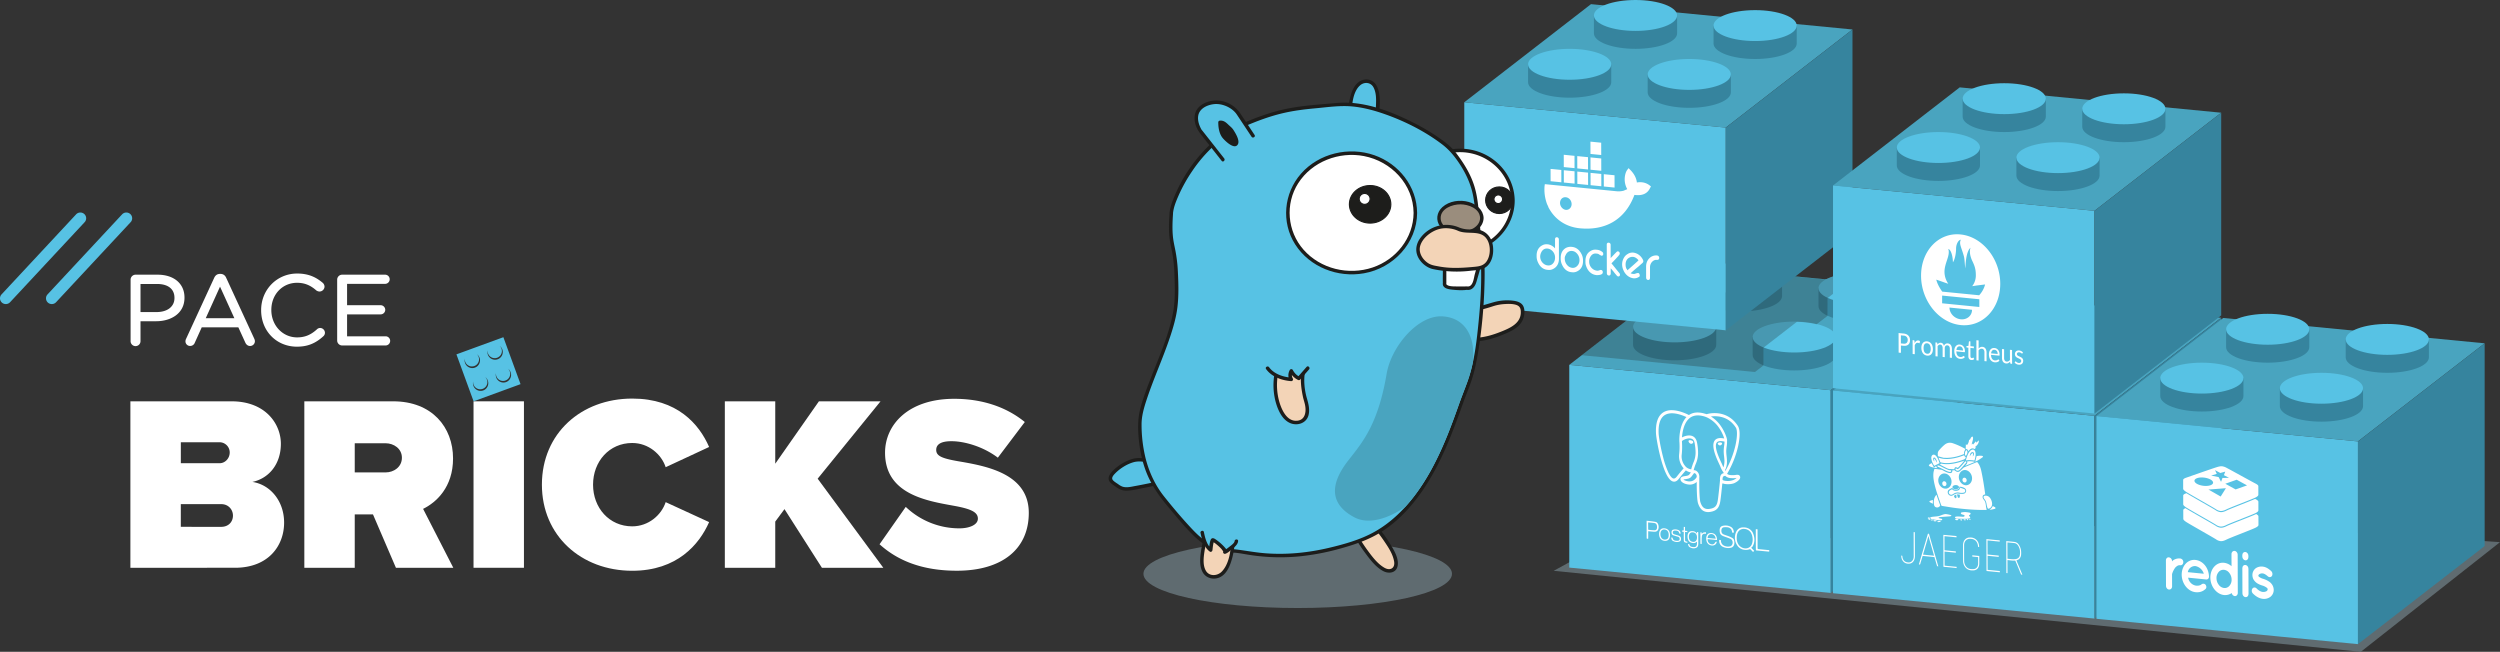 <svg xmlns="http://www.w3.org/2000/svg" viewBox="0 0 3856.05 1005.36"><rect x="0" y="0" width="3856.05" height="1005.36" fill="#333333" stroke="none"/><defs><style>.cls-1{fill:#6b7980;opacity:0.8;}.cls-2{fill:#49a4bf;}.cls-3{fill:#57c2e4;}.cls-4{fill:#36849e;}.cls-10,.cls-5,.cls-9{fill:#1d1d1b;}.cls-5{opacity:0.25;}.cls-11,.cls-6{fill:#fff;}.cls-7{isolation:isolate;}.cls-8{fill:#f3d4b7;}.cls-10,.cls-11{stroke:#1d1d1b;stroke-miterlimit:10;stroke-width:1.81px;}.cls-12{fill:#9a8d7d;}</style></defs><title>PACE-Bricks_Header_DarkBackground</title><g id="Ebene_2" data-name="Ebene 2"><g id="Ebene_2-2" data-name="Ebene 2"><polygon class="cls-1" points="2396.4 880.45 3641.34 1005.36 3856.05 836.23 3372.44 804.87 2457.94 846.75 2396.4 880.45"/><polygon class="cls-2" points="3019.21 450.53 2823.79 601.86 2687.73 588.65 2656.37 585.61 2488.91 569.4 2420.47 562.76 2472.19 522.72 2581.33 438.23 2615.9 411.47 2685.51 418.23 2695.16 419.17 2851.75 434.32 3019.21 450.53"/><polygon class="cls-3" points="2823.77 601.85 2823.77 914.54 2420.46 875.48 2420.46 562.79 2453.97 566.03 2508.27 571.3 2546.43 574.98 2622.92 582.4 2653.23 585.33 2707.53 590.6 2785.06 598.1 2823.77 601.85"/><polygon class="cls-4" points="3019.2 763.24 2823.77 914.55 2823.77 601.86 3019.2 450.55 3019.2 763.24"/><path class="cls-4" d="M2620.39,428.89v27.68c0,13.16,28.73,23.83,64.17,23.83s64.17-10.67,64.17-23.83V428.89Z"/><ellipse class="cls-3" cx="2684.56" cy="428.89" rx="64.17" ry="23.83"/><path class="cls-4" d="M2518.83,504.24v27.68c0,13.16,28.73,23.83,64.17,23.83s64.17-10.67,64.17-23.83V504.24Z"/><ellipse class="cls-3" cx="2583" cy="504.24" rx="64.17" ry="23.83"/><path class="cls-4" d="M2804.87,444.52V472.2c0,13.16,28.73,23.83,64.17,23.83s64.17-10.67,64.17-23.83V444.52Z"/><ellipse class="cls-3" cx="2869.04" cy="444.52" rx="64.17" ry="23.83"/><path class="cls-4" d="M2703.31,519.87v27.68c0,13.16,28.73,23.83,64.17,23.83s64.17-10.67,64.17-23.83V519.87Z"/><ellipse class="cls-3" cx="2767.48" cy="519.87" rx="64.17" ry="23.83"/><path class="cls-5" d="M2869,421l-50.19,38.82a0,0,0,0,1,0,0l0,0-.12,27.46L2802,500.15a149.79,149.79,0,0,0-29.57-3.75h-.89l-51.61,39.93v27.38l-13,10.08-267.26-25.9L2471.78,523l109.14-84.5,34.57-26.75,20,1.95c11.76-5.12,29.18-8.36,48.71-8.36,31.14,0,57.07,8.24,62.93,19.18l68.91,6.64c11.6-6.13,30.82-10.19,52.65-10.19Z"/><path class="cls-6" d="M2672.41,830.08a39.33,39.33,0,0,0-5.18-2.62c-2.9-1.16-5.88-2-8.77-3.21-2.32-1-3.37-3-3.36-5.69s1.17-4.84,3.46-5.21a20.64,20.64,0,0,1,5.33-.12l.36,0c3.74.43,6.9,2.64,7.3,7.34.07.76.38,1,.76,1a3.51,3.51,0,0,0,.56,0,3.51,3.51,0,0,1,.55,0l.18,0a1,1,0,0,0,.21,0c.58.06.55-.6.51-1.15-.32-3.51-1.79-6.21-4.69-7.8a16.44,16.44,0,0,0-6.36-2,18.78,18.78,0,0,0-5.54.32c-3.75.76-5.44,3.13-5.31,7.43s1.13,6.7,5.36,8.45l1,.41c3.47,1.28,7,2.45,10.38,3.87a5.72,5.72,0,0,1,2.5,2.4c1.87,3.49.37,8.2-2.88,9.1a12.63,12.63,0,0,1-4.73.41,15.11,15.11,0,0,1-4.84-1.36,8.3,8.3,0,0,1-4.72-6.66c-.1-.63-.13-1.27-.2-2l-2.59-.26c-.37,4.82,1.77,8.9,5.65,10.72a20,20,0,0,0,6.39,1.77,20.43,20.43,0,0,0,5.35-.2c5.38-.88,6.92-5.71,5.68-11.4A5.43,5.43,0,0,0,2672.41,830.08Z"/><path class="cls-6" d="M2703.63,842.19c3.13-5.91,3.15-12.33.58-19a14.62,14.62,0,0,0-6.86-7.83,16.25,16.25,0,0,0-6.15-1.84,22.62,22.62,0,0,0-3.19-.07,11.26,11.26,0,0,0-7.34,3c-4.52,4.25-6.08,13.38-3.35,20.52a22.87,22.87,0,0,0,3.15,5.61,15.21,15.21,0,0,0,10.75,5.51,15.44,15.44,0,0,0,7.17-.84,2,2,0,0,1,.94-.18,1.68,1.68,0,0,1,1.1.66c1.13,1.26,2.32,2.45,3.56,3.74l1.64-1.9-4.55-4.79a12,12,0,0,0,1.53-1.16A6.11,6.11,0,0,0,2703.63,842.19Zm-6.13,2.41a10.57,10.57,0,0,1-6.23,1.2,13.29,13.29,0,0,1-9.09-5c-2.94-3.78-3.63-8.21-3.38-12.81.18-3.23.91-6.22,2.83-8.55a10.92,10.92,0,0,1,1.47-1.49,10.24,10.24,0,0,1,7.84-2.08h.09a12.46,12.46,0,0,1,10.3,7.16l.2.42a19.23,19.23,0,0,1,.87,2.32,24.08,24.08,0,0,1,.9,5.36,19.54,19.54,0,0,1-1.27,8.31A9.77,9.77,0,0,1,2697.5,844.6Z"/><path class="cls-6" d="M2553.87,805.07c-4.63-1-9.31-1.3-14.11-1.93,0,.9,0,1.44,0,2l.08,23.51c0,1.76,0,2.2.88,2.29a9,9,0,0,0,1.17,0c.07,0,.14-.07.33-.19,0-3.68,0-7.47,0-11.41l1.54.15.77.07,1.85.2,1.49.15c1.43.14,2.86.26,4.29.27,3.92,0,6.1-2.61,6.17-7.11C2558.36,809.25,2556.67,805.66,2553.87,805.07Zm-1.57,12.82a59.76,59.76,0,0,1-6-.36l-1.36-.14-2.15-.21a1.13,1.13,0,0,1-.62-.79c0-3.52-.06-7-.07-10.61,2.09.21,4.1.34,6.08.54,1.29.12,2.56.28,3.83.49,2.54.43,3.78,2.58,3.86,5.86C2556,815.79,2554.72,817.88,2552.3,817.89Z"/><path class="cls-6" d="M2619.37,820.76l-1.84-.19c-.05.94-.09,1.76-.13,2.57a8,8,0,0,0-6.11-3.88l-.18,0c-2.33-.23-4.5.06-6.22,1.87-2.72,2.85-2.64,10,0,13.44a9.19,9.19,0,0,0,6.14,3,7.38,7.38,0,0,0,6.54-2.33c-.08,1.53-.06,3.09-.27,4.58-.34,2.45-1.62,3.87-3.75,4a13.31,13.31,0,0,1-2.09-.06,24.75,24.75,0,0,1-2.56-.4,3.91,3.91,0,0,1-2.84-2.73c-.38-1.13-.59-1.55-1.13-1.61a4,4,0,0,0-1.24.19c.23,1.81.72,3.59,2.22,4.54a12.55,12.55,0,0,0,5.44,2,9.46,9.46,0,0,0,5.4-1.07c2.31-1.21,2.74-3.85,2.74-6.62,0-5.36,0-10.73-.06-16.09C2619.45,821.51,2619.4,821.1,2619.37,820.76Zm-7.91,15h-.06c-4.18-.42-6.43-3.2-6.43-8,0-4.55,2.34-7,6.31-6.66s6.24,3.42,6.22,7.9S2615.17,836.1,2611.46,835.76Z"/><path class="cls-6" d="M2728,848.46l-.36,0c-2.91-.28-5.82-.58-8.72-.87-2.18-.22-4.36-.43-6.61-.62-1-.11-1.35-.52-1.36-1.77,0-9,0-18.06-.06-27.09,0-.53,0-1.06,0-1.66l-2.64-.27a7.64,7.64,0,0,0-.07.8q0,15.42.08,30.81c0,.94.32,1.2,1.07,1.27,6.12.55,12.25,1.14,18.38,1.73.74.08,1.32.1,1.31-1.07S2728.49,848.51,2728,848.46Z"/><path class="cls-6" d="M2648.4,833c0-6.39-3-10.17-8.15-10.8l-.25,0c-5.08-.51-8.19,2.57-8.31,8.21-.12,6.12,3,10.25,8.38,11l.33,0c3.92.39,7.37-2.19,7.57-6-.78.21-1.83.11-2.1.62-1.5,2.75-3,3.85-5.41,3.61a10.12,10.12,0,0,1-1.56-.3,7.07,7.07,0,0,1-4.91-7.78Zm-14.51-3.23c.08-3.7,2.43-6.13,5.75-6l.32,0c3.42.34,5.93,3.09,6.34,7.16Z"/><path class="cls-6" d="M2590.07,826.57a14.63,14.63,0,0,0-1.86-.73c-2-.6-4-1.13-6-1.77a2.7,2.7,0,0,1-2-2.44,2.63,2.63,0,0,1,1.57-2.92,3.61,3.61,0,0,1,1.37-.32,20.55,20.55,0,0,1,2.35.06l.64.08c2.44.41,3.5,1.59,4.07,4.46l2,.19c0-2.5-1-4.37-3-5.37a11.79,11.79,0,0,0-4.15-1.22,11.38,11.38,0,0,0-4.55.49c-1.62.52-2.48,2.29-2.35,4.42s1,3.54,2.82,4.19c2.34.83,4.72,1.49,7.08,2.21,1.73.52,2.56,1.47,2.64,3.07a2.67,2.67,0,0,1-2.43,3.11,14.31,14.31,0,0,1-3.07,0l-.63-.08c-3-.4-4-1.46-4.86-4.75l-2-.2c.19,2.15.69,4.09,2.43,5.1a13.43,13.43,0,0,0,5.38,1.84,10.41,10.41,0,0,0,5.31-.86c1.66-.73,2.15-2.49,2-4.54A4.52,4.52,0,0,0,2590.07,826.57Z"/><path class="cls-6" d="M2567.42,814.9l-.19,0c-5-.5-8.1,2.7-8.18,8.58-.08,6.08,3.06,10.15,8.26,10.71h.1c5.29.52,8.42-2.67,8.47-8.65C2575.93,819.36,2572.89,815.54,2567.42,814.9Zm4.72,15.93a4.42,4.42,0,0,1-1.67,1,7.48,7.48,0,0,1-3.24.47,6.44,6.44,0,0,1-4.2-2.29c-2.34-2.59-2.63-8.39-.63-11.23a5.64,5.64,0,0,1,5.21-2,6.88,6.88,0,0,1,3.64,1.46,7,7,0,0,1,.86.86,9.56,9.56,0,0,1,1.7,6C2573.81,827.4,2573.46,829.51,2572.14,830.83Z"/><path class="cls-6" d="M2601.65,835.29l-.44,0c-1.55-.27-2.08-.88-2.11-2.69-.06-3.71,0-7.42-.07-11.14,0-.74.23-1,.81-.93h.12l1,.12,1.59.15V819l-3.54-.35c0-2,0-3.94,0-5.83l-1.87-.18c0,.26-.07.39-.08.52,0,.87,0,1.74,0,2.61,0,2.56,0,2.56-2.18,2.53a2.37,2.37,0,0,0-.38.08c0,.52,0,1,0,1.57l2.57.42c0,.61,0,1.1,0,1.6,0,3.75,0,7.52.06,11.27,0,1.37.37,2.72,1.63,3.22a25.52,25.52,0,0,0,3.86.9c0-.91,0-1.44,0-2Z"/><path class="cls-6" d="M2627.59,821.33a12.51,12.51,0,0,0-2.9,2.13c0-.57-.07-1.37-.12-2.27l-.62-.06-.55,0a5.76,5.76,0,0,0-.7,0c0,6,0,11.83.06,17.75l1.95.19c0-1.6,0-3.11,0-4.62a66.65,66.65,0,0,1,.26-7c.41-3.09,2.11-4.45,4.78-4.18l.36,0,.43,0,.82.07c0-.78,0-1.44,0-2.33A13.07,13.07,0,0,0,2627.59,821.33Z"/><path class="cls-6" d="M2611.77,682.15a2.2,2.2,0,0,0-1.11-2,6.75,6.75,0,0,0-2.33-1,8,8,0,0,0-1.11-.21,3.35,3.35,0,0,0-2.3.43,1.3,1.3,0,0,0-.51.9,3.24,3.24,0,0,0,.59,1.89,5.12,5.12,0,0,0,2.84,2.3,3.69,3.69,0,0,0,.46.08A3.31,3.31,0,0,0,2611.77,682.15Z"/><path class="cls-6" d="M2653.73,682.39a6.72,6.72,0,0,0-1.1,0c-1.66.09-3.27.8-3.13,1.94a3.92,3.92,0,0,0,3.15,2.69,2,2,0,0,0,.42,0,3.45,3.45,0,0,0,2.28-1.2,2.77,2.77,0,0,0,.85-1.91C2656.09,683,2655,682.52,2653.73,682.39Z"/><path class="cls-6" d="M2684,735.28a4.53,4.53,0,0,0-.31-.78h0a3.73,3.73,0,0,0-3.34-2.14,10.34,10.34,0,0,0-2.32.08,36.53,36.53,0,0,1-8.56.33,10.24,10.24,0,0,1-5.59-1.86,148.49,148.49,0,0,0,16.89-42.12c1.5-6.62,4.42-22.33.51-30.41,0,0,0-.08,0-.12a13,13,0,0,0-.74-1.34c-7.26-11.28-17.89-18-30.72-19.44l-.51-.05a45.83,45.83,0,0,0-16.94,1.4c-1-.3-1.93-.57-2.94-.82a42.13,42.13,0,0,0-7.32-1.54l-.69-.07c-6.33-.63-11.83.65-16.39,3.77a75.59,75.59,0,0,0-13.89-5.54,52.35,52.35,0,0,0-9.06-1.78c-7.09-.71-13,.57-17.51,3.82-7.59,5.43-11.07,16.11-10.33,31.77.24,5.27,2.9,21.67,7.08,37.54,2.64,10,5.37,18,8.19,23.94,3.1,6.59,6.29,10.7,9.57,12.27a7.39,7.39,0,0,0,2.48.71c2.27.23,5-.67,7.91-4.35,4.47-5.74,8.88-10.83,10.85-13.08a17.36,17.36,0,0,0,7.8,3.2v0c-.54.69-1,1.3-1.37,1.82-1.89,2.57-2.28,3.1-8.4,3.94-1.73.24-6.35.87-6.4,4.57a4.57,4.57,0,0,0,.5,2.12c1.27,2.86,5.2,4.45,5.73,4.66a24.5,24.5,0,0,0,6.32,1.56,15.6,15.6,0,0,0,12.55-4c-.05,14.3.53,28.38,2,32.82,1.26,3.67,4.32,12.64,13.88,13.58a19,19,0,0,0,4.66-.14c10-1.46,14.29-6.08,15.93-17.06.82-5.5,2.19-18.24,2.93-26a1.62,1.62,0,0,1,.32-.82s.11-.08.54,0a8.68,8.68,0,0,1,1.85.48l.25.07,1.42.28.09,0,1.3.16c4.49.44,9.72-.16,12.87-1.53C2678.64,743.55,2685.14,739.48,2684,735.28Zm-34.64-93.08,1,.12c11.5,1.43,20.62,7.26,27.09,17.32a4.79,4.79,0,0,1,.34.59c4.15,9-1.33,40.12-16.47,66l-.48-.73-.2-.31c4-7.29,3.22-15,2.49-21.81a61.83,61.83,0,0,1-.53-7.89,63.74,63.74,0,0,1,.65-6.93,48.58,48.58,0,0,0,.59-8.62,4,4,0,0,0,.06-1.19c-.26-3.15-3.4-12.77-9.76-21.83A52.22,52.22,0,0,0,2639,642.39,44.8,44.8,0,0,1,2649.31,642.2Zm8.76,78.61a27.81,27.81,0,0,1-1.06-2.59c-.3-.84-.94-2.23-1.83-4.13-3.15-6.72-10.11-21.6-8.35-29.08a6.61,6.61,0,0,1,.85-2.09c1-1.52,3.2-3,8.13-2.48a30.35,30.35,0,0,1,4.07.72,52.18,52.18,0,0,1-.57,6.37,65.76,65.76,0,0,0-.68,7.48,63.65,63.65,0,0,0,.55,8.57c.17,1.64.35,3.3.46,4.95a29.35,29.35,0,0,1-.75,9.93,18.52,18.52,0,0,1-.77,2.24l0,.11m-67.93-41.48c0,.52,0,1.27.1,2.27a106.77,106.77,0,0,1-.35,18.69,27.91,27.91,0,0,0,5.52,20.35c.45.58.92,1.14,1.41,1.66-1.93,2.19-6.14,7.05-10.61,12.79-2.11,2.7-3.78,3.14-4.88,3a3.39,3.39,0,0,1-1.22-.37c-2.24-1.08-4.67-4.37-7.13-9.53a138.37,138.37,0,0,1-7.84-23c-4.22-16-6.7-32-6.91-36.41-.66-14,2.26-23.4,8.65-28,4.29-3,9.73-3.69,15.12-3.15,7.53.74,15,3.77,19.11,5.71l-.05.06c-11.41,12.11-10.95,34.87-10.92,35.75m9.48,40.1c-.47-.49-.92-1-1.36-1.57a22.61,22.61,0,0,1-4.43-16.48,111.4,111.4,0,0,0,.37-19.58c0-.27,0-.52,0-.76s0-.46,0-.65a21.11,21.11,0,0,1,8.56-3.74,14,14,0,0,1,4-.24,9.09,9.09,0,0,1,2.21.49c2.51.9,4,3,4.68,6.42a82.06,82.06,0,0,1,1.52,13.23,37.65,37.65,0,0,1-3.27,17c-.47,1.15-.91,2.24-1.28,3.37l-.29.89a57.94,57.94,0,0,0-1.86,6.24A14.54,14.54,0,0,1,2599.62,719.35Zm17,17.14c-3.49,5.27-8.1,6.49-12.37,6.07a20.92,20.92,0,0,1-5.37-1.33,9.58,9.58,0,0,1-2.42-1.38,11.75,11.75,0,0,1,2.7-.63c7.19-1,8.3-2.07,10.71-5.36.55-.75,1.18-1.6,2-2.63a2.1,2.1,0,0,0,.41-.8,1.56,1.56,0,0,1,1.23-.54,3.26,3.26,0,0,1,1.22.52,5.43,5.43,0,0,1,2.08,3.26A3.79,3.79,0,0,1,2616.65,736.49Zm36.28,3.87c0-.06,0-.11,0-.17-.07,1-.23,2.88-.45,5.25-.74,7.68-2.12,20.57-2.92,25.91-1.38,9.25-4.39,12.45-12.87,13.69a16,16,0,0,1-3.79.13c-6-.59-8.46-5.26-10.2-10.37-1.2-3.52-1.89-17.72-1.74-34.22,0-1.61,0-3.24.07-4.89,0-.12,0-.24,0-.37s0-.25,0-.38v-.07a2.25,2.25,0,0,0-.08-.69h0a12.38,12.38,0,0,0-.25-1.39,10.33,10.33,0,0,0-4.4-6.42,6.89,6.89,0,0,0-2.74-1,4.3,4.3,0,0,0-1.28.06,56.88,56.88,0,0,1,1.71-5.76l.3-.88c.33-1,.74-2,1.18-3.1a41.62,41.62,0,0,0,3.6-16.27,79.87,79.87,0,0,0-1.61-16.74c-1.22-6.48-5-10.28-10.67-10.85a16.26,16.26,0,0,0-1.87-.07c-.64,0-1.28.07-1.9.14a25.4,25.4,0,0,0-7.66,2.33c-.4.19-.76.37-1.1.56.5-7,2.4-20.12,9.64-27.79.32-.34.64-.66,1-1s.46-.43.7-.63c4.22-3.57,9.54-5,15.85-4.42l.54.06a37.59,37.59,0,0,1,6.71,1.41,37,37,0,0,1,5.33,2.11,46,46,0,0,1,17.32,15.41,60.68,60.68,0,0,1,8.08,16.54,35.21,35.21,0,0,0-3.6-.58c-5-.49-8.63.61-10.83,3.3a8.9,8.9,0,0,0-.58.79c-5.53,8.55,3.14,27.07,7.31,36,.76,1.64,1.42,3,1.63,3.64a37.17,37.17,0,0,0,4.38,8.48c.4.59.78,1.17,1.07,1.68C2656.56,730.28,2652.54,731.58,2652.93,740.36Zm20.31.21a24.39,24.39,0,0,1-9.79,1.37l-1.39-.1c-3.11-.31-4.75-1.08-5.17-1.52-.25-5.36,1.49-5.75,3.32-6.15l.75-.18a7.63,7.63,0,0,0,.76.73,13.91,13.91,0,0,0,7.82,2.83,40.43,40.43,0,0,0,9-.29A19.64,19.64,0,0,1,2673.24,740.57Z"/><polygon class="cls-2" points="3230.59 641.4 2827.28 602.32 3022.71 451 3426.02 490.09 3230.59 641.4"/><polygon class="cls-3" points="3230.59 641.41 3230.59 954.1 2827.28 915 2827.28 602.31 2842.94 603.83 2880.05 607.43 2927.47 612.04 2957.71 614.97 3006.96 619.73 3055.79 624.46 3108.84 629.61 3230.59 641.41"/><polygon class="cls-4" points="3426.02 802.78 3230.59 954.09 3230.59 641.4 3426.02 490.09 3426.02 802.78"/><path class="cls-3" d="M132.9,336.32a8.82,8.82,0,0,0-2.89-6.18h0a9,9,0,0,0-12.65.51L2.38,454.1a8.82,8.82,0,0,0,.52,12.56,9,9,0,0,0,12.64-.51l115-123.45A8.81,8.81,0,0,0,132.9,336.32Z"/><path class="cls-3" d="M203.84,336.32a8.77,8.77,0,0,0-2.88-6.18,9,9,0,0,0-12.65.51L73.32,454.1a8.82,8.82,0,0,0,.52,12.56,9,9,0,0,0,12.65-.51l115-123.45A8.73,8.73,0,0,0,203.84,336.32Z"/><path class="cls-6" d="M243,423.68H209a7.73,7.73,0,0,0-7.57,7.68v94.58a7.65,7.65,0,1,0,15.29,0V495.48H241c21.68,0,43.56-11.22,43.56-36.28v-.3C284.59,437.51,268.27,423.68,243,423.68Zm-1.52,57.66H216.72V438H242.1c17.19,0,27,7.8,27,21.39v.3C269.15,472.83,258.29,481.34,241.49,481.34Z"/><path class="cls-6" d="M349,428.77c-1.7-4.12-4.8-6.3-9-6.3h-.61c-4.2,0-7.18,2-9.1,6.24L287,522.64a8.5,8.5,0,0,0-.94,3.91,7.1,7.1,0,0,0,7.11,7.07,7.61,7.61,0,0,0,7.28-5l10.7-23.72h56.48l10.69,23.4c1.5,3.41,4.21,5.36,7.43,5.36a7.41,7.41,0,0,0,7.42-7.37,9.52,9.52,0,0,0-.89-3.67Zm12.46,62H317.37l22-48.64Z"/><path class="cls-6" d="M493.76,505.86a7.09,7.09,0,0,0-4.9,2.09c-9.59,8.72-18.75,12.44-30.63,12.44-22.27,0-39.72-18.5-39.72-42.12V478c0-23.84,17.08-41.81,39.72-41.81,11.28,0,20.4,3.61,29.58,11.7l.18.13a8.71,8.71,0,0,0,4.86,1.64,7.83,7.83,0,0,0,7.72-7.53,8.23,8.23,0,0,0-3-6.09c-8.48-7-19.77-14.14-39.16-14.14-31.19,0-55.62,24.77-55.62,56.4v.3c0,32,23.72,56.11,55.16,56.11,16.17,0,28.36-4.79,40.71-16a7.25,7.25,0,0,0,2.55-5.47A7.58,7.58,0,0,0,493.76,505.86Z"/><path class="cls-6" d="M594.73,518.72H535.34V484.89h51.77a7.1,7.1,0,0,0,7.11-7.07,7.19,7.19,0,0,0-7.11-7.07H535.34V437.82H594a7.07,7.07,0,1,0,0-14.14H527.62a7.72,7.72,0,0,0-7.56,7.68v93.83a7.71,7.71,0,0,0,7.56,7.67h67.11a7.07,7.07,0,1,0,0-14.14Z"/><path class="cls-6" d="M201.12,619H357c53.12,0,76.22,35.42,76.22,65.44,0,31.95-18.86,53.5-43.88,58.89,27.71,4.24,48.88,29.64,48.88,62.74,0,35.8-24.25,69.67-75.83,69.67H201.12Zm137.8,95.46c8.09,0,15.4-7.31,15.4-16.55a15.78,15.78,0,0,0-15.4-15.78h-60v32.33Zm2.31,98.16c11.17,0,18.09-7.7,18.09-17.32,0-9.24-6.92-17.71-18.09-17.71H278.88v35Z"/><path class="cls-6" d="M575.26,793.37h-28.1v82.37H469.41V619h137c60,0,92.38,40,92.38,88.15,0,44.27-25.79,67.75-46.19,77.75l46.57,90.84H610.67Zm19.25-109.7H547.16v45h47.35c13.08,0,25.4-8.47,25.4-22.71C619.91,692.14,607.59,683.67,594.51,683.67Z"/><path class="cls-6" d="M730.38,619h77.76V875.74H730.38Z"/><path class="cls-6" d="M835.85,747.57c0-79.3,60.82-132.8,139.34-132.8,69.29,0,103.16,39.26,118.56,74.67l-67,31.18c-6.54-20-26.56-37.33-51.58-37.33-35.41,0-60.43,28.48-60.43,64.28s25,64.28,60.43,64.28c25,0,45-17.32,51.58-37.34l67,30.79c-15,34.26-49.27,75.06-118.56,75.06C896.67,880.36,835.85,826.48,835.85,747.57Z"/><path class="cls-6" d="M1210,785.29l-14.24,19.24v71.21H1118V619h77.76v96.23L1263.11,619h95.07l-97,119.33,101.24,137.41h-94.69Z"/><path class="cls-6" d="M1397.06,781.82a119.61,119.61,0,0,0,82.75,33.11c14.63,0,28.49-5,28.49-15s-10.78-15-36.18-19.64c-42.35-7.69-107-17.7-107-82,0-43.5,36.18-83.15,106.62-83.15,42,0,79.68,11.94,108.93,35.8l-41.57,55c-22.32-16.94-51.19-25.41-71.59-25.41-19.25,0-23.48,6.93-23.48,13.47,0,10,10.39,13.48,37.72,18.09,42.34,7.32,105.08,19.64,105.08,78.91,0,56.59-42,89.3-110.86,89.3-54.65,0-92-16.16-119.32-40.8Z"/><path class="cls-3" d="M776.41,520.1,704,546.58,730.46,619l72.43-26.48Zm-59.07,39.83a11.82,11.82,0,0,1-.41-6.74,11,11,0,1,0,18.66-6.82,11.86,11.86,0,1,1-18.25,13.56Zm28.08,42.26a11.85,11.85,0,0,1-15.62-13.81,10.9,10.9,0,0,0,.61,4.86,11,11,0,1,0,18-11.68,11.74,11.74,0,0,1,4,5.41A11.89,11.89,0,0,1,745.42,602.19Zm7.11-55.12a11.83,11.83,0,0,1-.41-6.74,11,11,0,0,0,14.75,11.43,11,11,0,0,0,3.9-18.25,11.74,11.74,0,0,1,4,5.41,11.86,11.86,0,0,1-22.28,8.15Zm28.08,42.25a11.88,11.88,0,0,1-15.22-7.07,11.7,11.7,0,0,1-.4-6.73,10.86,10.86,0,0,0,.61,4.85,11,11,0,1,0,18-11.67,11.72,11.72,0,0,1,4,5.41A11.87,11.87,0,0,1,780.61,589.32Z"/><polygon class="cls-2" points="3636.95 680.84 3233.64 641.76 3429.07 490.44 3832.38 529.53 3636.95 680.84"/><polygon class="cls-3" points="3636.95 680.85 3636.95 993.54 3515.2 981.75 3462.15 976.59 3413.32 971.86 3364.07 967.1 3333.83 964.17 3286.41 959.56 3249.3 955.97 3233.64 954.44 3233.64 641.75 3636.95 680.85"/><polygon class="cls-4" points="3832.38 842.22 3636.95 993.53 3636.95 680.84 3832.38 529.53 3832.38 842.22"/><path class="cls-4" d="M3433.57,507.88v27.67c0,13.17,28.73,23.84,64.17,23.84s64.17-10.67,64.17-23.84V507.88Z"/><ellipse class="cls-3" cx="3497.74" cy="507.88" rx="64.17" ry="23.83"/><path class="cls-4" d="M3332,583.22V610.9c0,13.16,28.73,23.83,64.17,23.83s64.17-10.67,64.17-23.83V583.22Z"/><path class="cls-3" d="M3460.34,583.22c0,13.16-28.73,23.83-64.17,23.83S3332,596.38,3332,583.22s28.73-23.83,64.17-23.83S3460.34,570.06,3460.34,583.22Z"/><path class="cls-4" d="M3618.05,523.5v27.68c0,13.17,28.73,23.84,64.17,23.84s64.17-10.67,64.17-23.84V523.5Z"/><ellipse class="cls-3" cx="3682.22" cy="523.5" rx="64.17" ry="23.83"/><path class="cls-4" d="M3516.48,598.85v27.68c0,13.16,28.73,23.83,64.17,23.83s64.17-10.67,64.17-23.83V598.85Z"/><ellipse class="cls-3" cx="3580.65" cy="598.85" rx="64.17" ry="23.83"/><path class="cls-6" d="M2953.48,820.88c0,.32,0,.63,0,.93,0,6,0,11.9.06,17.85s0,11.9.05,17.85a16.78,16.78,0,0,1-.6,4.74,12.59,12.59,0,0,1-.58,1.63,10.23,10.23,0,0,1-2.1,3.07,8.26,8.26,0,0,1-2.33,1.65,8,8,0,0,1-1.6.57,12.23,12.23,0,0,1-3.81.26,13,13,0,0,1-2-.38,12.79,12.79,0,0,1-1.4-.47,9.32,9.32,0,0,1-3-2,10.53,10.53,0,0,1-1.83-2.33c-.2-.34-.37-.69-.54-1s-.21-.47-.3-.71a14.14,14.14,0,0,1-.86-3.53c-.07-.65-.1-1.3-.16-2l.11,0c.87,0,1.21.07,1.4.28a2.08,2.08,0,0,1,.29,1.07c0,.11,0,.21,0,.33a13.58,13.58,0,0,0,.48,2.43,9.41,9.41,0,0,0,1.62,3.19,8.15,8.15,0,0,0,1.53,1.47,8.89,8.89,0,0,0,3.31,1.44,12.63,12.63,0,0,0,1.56.25,9,9,0,0,0,2.38,0l.53-.11a6.76,6.76,0,0,0,2.57-1.22,7.29,7.29,0,0,0,1.22-1.15,7.75,7.75,0,0,0,.82-1.15,8.56,8.56,0,0,0,.81-1.7,11.38,11.38,0,0,0,.65-3.15c0-.38,0-.76,0-1.14l-.13-35.86v-1.24Z"/><path class="cls-6" d="M3115.86,878l3.45,8.33-.43,0-.4,0h-.17a3.57,3.57,0,0,1-.57-.1,1.29,1.29,0,0,1-.6-.67c-1.7-4.07-3.4-8.16-5.09-12.23q-1-2.4-2-4.8c-.41-1-.8-1.93-1.21-2.88-.08-.2-.16-.39-.25-.59l-.11-.15a1,1,0,0,0-.47-.29,34.84,34.84,0,0,1-6.13-.14c-1.51-.15-3-.35-4.51-.54h-.16l-.25,0-.6-.06.07,20.16-1.75-.17-.17-49.27c2.69.27,5.34.48,8,.74,1.69.17,3.39.36,5.08.59a8.87,8.87,0,0,1,5.83,3.66,16.49,16.49,0,0,1,1.09,1.59l.33.57c.21.38.4.75.58,1.13a21.23,21.23,0,0,1,1.94,7c0,.4.08.8.1,1.21s0,1,.05,1.56c0,.9,0,1.79-.11,2.66a10.22,10.22,0,0,1-2.81,6.68,9.47,9.47,0,0,1-1.55,1.19,10.62,10.62,0,0,1-1.49.7c-.25.1-.52.19-.78.27l-.19.06-.43.13c.38.91.77,1.84,1.14,2.75Q3113.57,872.46,3115.86,878Zm-6.64-15.67c3-.58,5.4-2.19,6.15-5.81a20.49,20.49,0,0,0,.39-4.58,19,19,0,0,0-2.56-9.76c-1.51-2.49-3.49-4.19-6.1-4.49-1.29-.15-2.58-.28-3.87-.41l-6.63-.64a1.24,1.24,0,0,0-.31,0l.09,25.19,2.79.27,1.36.14,1.32.14a26,26,0,0,0,7.37-.1"/><path class="cls-6" d="M3040.44,829.09a13,13,0,0,1,6.51,2.35c3.93,2.82,5.56,7,5.73,12,0,.15,0,.22-.08.34l-.39-.07-1.12-.2-.06-.41c-.09-.69-.17-1.37-.29-2a5.24,5.24,0,0,0-.15-.79c-.88-4-3.11-6.88-6.31-8.23-.24-.1-.49-.2-.75-.29a13.35,13.35,0,0,0-1.6-.39l-1.21-.18-.5,0-.71-.06a14.49,14.49,0,0,0-2.38.05,8.53,8.53,0,0,0-3.19,1,5.43,5.43,0,0,0-.68.42,9.09,9.09,0,0,0-3.62,6.44,12.75,12.75,0,0,0-.15,2q0,6.09,0,12.19t.08,12.18a13.74,13.74,0,0,0,.91,4.88,12.66,12.66,0,0,0,2.41,3.95,11.66,11.66,0,0,0,2,1.75,10,10,0,0,0,2.39,1.17,9.18,9.18,0,0,0,1.81.43l.84.1.59.06c.49,0,1,.06,1.46.06a21.43,21.43,0,0,0,2.27-.1l.59-.05a6.12,6.12,0,0,0,1.28-.3l.59-.23a6.23,6.23,0,0,0,.91-.51,7.35,7.35,0,0,0,2.65-3.29,6.88,6.88,0,0,0,.37-1.08A8.72,8.72,0,0,0,3051,871a9.71,9.71,0,0,0,.1-1.22c0-1.68,0-3.37,0-5,0-.85,0-1.7,0-2.55s0-1.67,0-2.51l0-.18a2.42,2.42,0,0,1-.05-.24l-8.93-.89v-1.93l10.73,1.06v.87l0,10.72c0,6.13-3.3,10.25-8.59,10.64a21.23,21.23,0,0,1-3.74,0,15.14,15.14,0,0,1-2.72-.51,12.75,12.75,0,0,1-4.58-2.37,14,14,0,0,1-3.47-4.31,15.17,15.17,0,0,1-1-2.22c-.11-.33-.21-.66-.31-1a18.16,18.16,0,0,1-.53-3.19c0-.36,0-.74,0-1.11q-.06-6.06-.08-12.1c0-4,0-8.07,0-12.1a15.88,15.88,0,0,1,.19-2.54c.07-.4.15-.8.24-1.18a11.69,11.69,0,0,1,.57-1.76,9.8,9.8,0,0,1,9.37-6.31A22.19,22.19,0,0,1,3040.44,829.09Z"/><path class="cls-6" d="M3084.41,833.5v1.92l-18.83-1.87.07,21.71,17.22,1.71v2l-17.19-1.71.07,21.68,18.83,1.86v1.94l-20.55-2-.17-49.22Z"/><path class="cls-6" d="M3017.75,826.85v1.94L2999.22,827l.07,21.73,17.44,1.73v2l-17.46-1.73.08,21.74,18.55,1.83v1.91l-20.27-2-.17-49.28Z"/><path class="cls-6" d="M2989.38,872.55c.08.27.15.55.26,1-.31,0-.61,0-.88-.06a2.85,2.85,0,0,1-.58-.12,1.38,1.38,0,0,1-.57-.79c-1.25-4.16-2.46-8.34-3.69-12.51-.07-.25-.15-.5-.25-.8l-1.06-.1-6.55-.65-9.83-1c-.54-.06-.78.11-.94.68-1.13,3.84-2.33,7.66-3.43,11.52-.21.73-.5,1.06-1.06,1l-.31-.06a1.09,1.09,0,0,0-.26,0l-.53,0c1.09-3.72,2.13-7.29,3.19-10.87q5.21-17.73,10.44-35.47c.16-.56.29-1.15,1-1.18h.19c.63.06.9.59,1.09,1.26,1.25,4.42,2.52,8.82,3.78,13.24Q2984.37,855,2989.38,872.55Zm-23.28-17.1,17,1.69c-2.87-10.15-5.71-20.17-8.63-30.43-2.82,9.72-5.58,19.19-8.36,28.74"/><path class="cls-6" d="M2992.85,803.43a.81.81,0,0,1,.52.45.75.75,0,0,1-.33.62c-.79.34-1.59.6-2.39.9l-1.93-.19c-.59-.49-.61-1.07,0-1.21a34.53,34.53,0,0,1,4.08-.57Z"/><path class="cls-6" d="M2975.43,798l.23,0a2.73,2.73,0,0,1,.41.1l.48.19c0,.16,0,.3,0,.44l-1.49.12-1.64.13a1.83,1.83,0,0,1,1.81-1Z"/><path class="cls-6" d="M2975.84,799.25a5.07,5.07,0,0,1,1.26.29l-.48.81,1.24.44a2.18,2.18,0,0,1-2.14.87,3.09,3.09,0,0,1-1.42-.51l.73-.6-1.67-.53v-.24A4.06,4.06,0,0,1,2975.84,799.25Z"/><path class="cls-6" d="M3073.69,780.58c1.07.53,2.19,1,3.24,1.65a2.8,2.8,0,0,1,.65.64,1.63,1.63,0,0,1,.36.8l0,.15-.1.24a2,2,0,0,1-.43.49,1.51,1.51,0,0,1-.26.18l-.17.07-1.55.38c-.92.22-1.84.43-2.77.63l-1.17.23a5.07,5.07,0,0,1-.54.09l-.27,0c-.53.05-1.06.08-1.59.12l-.41,0c1-.79,1.76-1.35,2.32-1.84A10.67,10.67,0,0,0,3073.69,780.58Z"/><path class="cls-6" d="M3064.13,764.66a7.94,7.94,0,0,1,5.21,3.21l.06.09a13.41,13.41,0,0,1,1.29,1.92,15.69,15.69,0,0,1,1,2.28,14.27,14.27,0,0,1,.68,2.4,13,13,0,0,1,.24,3.55c0,.37-.09.75-.16,1.11a9.42,9.42,0,0,1-.29,1,5,5,0,0,1-.33.79,6.43,6.43,0,0,1-1.42,1.88,8.76,8.76,0,0,1-2.68,1.66,1.68,1.68,0,0,1-.56.13H3067a1.55,1.55,0,0,1-1.15-.77,2.33,2.33,0,0,1-.33-.67,30.64,30.64,0,0,1-1.11-4c-.09-.45-.17-.9-.23-1.36a22.09,22.09,0,0,0-.42-2.18,15.51,15.51,0,0,0-.5-1.64,13.36,13.36,0,0,0-1.07-2.34,12.53,12.53,0,0,0-1.25-1.79c-.24-.31-.49-.64-.71-1a3.77,3.77,0,0,1-.78-2.23,2.21,2.21,0,0,1,.14-.78,2.3,2.3,0,0,1,2-1.34,18,18,0,0,1,2.32,0Z"/><path class="cls-6" d="M3017.87,800.28a5.57,5.57,0,0,1,1.12.23l.3.1a3.78,3.78,0,0,1,1.6,1,4,4,0,0,1-3,.73l-.23,0a3.88,3.88,0,0,1-1.31-.4,1.86,1.86,0,0,1-.46-.35.79.79,0,0,1-.11-.47,2.13,2.13,0,0,1,0-.27l.08-.18a2.41,2.41,0,0,1,1.75-.41Z"/><path class="cls-6" d="M3030.55,801h.09a2.7,2.7,0,0,1,1.75.93,2.33,2.33,0,0,1-1.9.61h-.07a2.83,2.83,0,0,1-.69-.19,1.77,1.77,0,0,1-.34-.16,2.25,2.25,0,0,1-.84-.75,3.22,3.22,0,0,1,1.3-.43A3.27,3.27,0,0,1,3030.55,801Z"/><path class="cls-6" d="M3033.63,790l2.34.37c.78.13,1.55.27,2.33.46a1.78,1.78,0,0,1,.73.42,1.47,1.47,0,0,1,.4.49l.06.16v.2a1.92,1.92,0,0,1-.15.64,4.93,4.93,0,0,1-.23.46,3,3,0,0,1-.21.32,1.84,1.84,0,0,1-.57.46c-.21.13-.44.24-.65.39a2.09,2.09,0,0,0-.28.22,1,1,0,0,0-.38.7,1.52,1.52,0,0,0,.61,1.05l.05,0c.14.11.28.21.41.33a2.34,2.34,0,0,1,.74,1.21,1.22,1.22,0,0,1-.22,1,1.52,1.52,0,0,1-.7.47q-.42.15-.87.27a7.94,7.94,0,0,1-1.09.29,10.75,10.75,0,0,1-2,.26c-5,0-10,0-15-.11l-.21,0a5.52,5.52,0,0,1-.78-.13,8.7,8.7,0,0,1-1.52-.56,1.89,1.89,0,0,1-.62-.56c-.14-.17-.28-.36-.42-.54l-.14-.18c.19-.2.37-.46.55-.68a1.2,1.2,0,0,1,.6-.44,19.66,19.66,0,0,1,4-.32c2.41.06,4.82.31,7.23.4a4.08,4.08,0,0,0,1.48-.2c.15-.06.31-.12.45-.19a1.19,1.19,0,0,0,.38-.46,2.07,2.07,0,0,0,.26-.87l0-.17a2,2,0,0,0-.85-.75,14.79,14.79,0,0,0-1.85-.6l-.76-.23a4.79,4.79,0,0,1-.95-.3l-.19-.11-.19-.15-.41-.35a4,4,0,0,1-.5-.53.56.56,0,0,1-.1-.32,1.89,1.89,0,0,1,.19-.6,2.51,2.51,0,0,1,.32-.46l.19-.2.18-.11.18-.06c.37-.08.75-.14,1.12-.2s.94-.14,1.41-.19c.85-.09,1.71-.15,2.57-.19a6.43,6.43,0,0,1,.76,0,2.22,2.22,0,0,1,.37,0c.65.06,1.31.18,2,.24Z"/><path class="cls-6" d="M3042.58,673.32l.1.24a10.58,10.58,0,0,1,.5,1.23,2,2,0,0,1,.08.48,11.49,11.49,0,0,1-.13,2.27c0,.28-.1.56-.16.84-.14.59-.29,1.18-.43,1.76-.31,1.18-.63,2.36-1,3.59l-.51,1.9,1-.8c.34-.25.66-.5,1-.76,0,.18,0,.39,0,.66s0,.32,0,.53,0,.38.05.62l4.74-5.33c.11.62.24,1.41.41,2.33.7-.67,1.39-1.32,2.06-1.94l1.85-1.74c0,.12,0,.25.05.37,0,.31,0,.6,0,.91a9.9,9.9,0,0,1-2.61,5.94,19.23,19.23,0,0,1-2.85,2.74c-.29.25-.59.49-.91.72l.54,0,1.6-.06-.09.14-1,1.39L3046,692.7l-.83-.43a7.77,7.77,0,0,0-1.55-.51,4.28,4.28,0,0,0-.59-.1l-.57,0c-2.61,0-4.55,2-6.3,4.31-.13-.23-.26-.48-.39-.74l-.37-.75a3.94,3.94,0,0,0-.9-1.21,1.9,1.9,0,0,0-.72-.37c-.58-.17-1.26-.19-1.88-.34,0-.43,0-.89.06-1.35.08-1.89.17-4,.27-6.13l.51.45.84.73.33.29a13.67,13.67,0,0,0,3.18-9.11c.44.64.71,1,1,1.42.23-.46.45-.93.69-1.41s.47-1,.74-1.42a8.08,8.08,0,0,1,1.41-2A5.11,5.11,0,0,1,3042.58,673.32Z"/><path class="cls-6" d="M3056.15,703c.39,0,.79.1,1.18.17a1.18,1.18,0,0,1,.35.11l.35.2.52.36.18.12a3,3,0,0,0-.16.36c-.05.12-.1.25-.16.38a1.24,1.24,0,0,1-.4.59c-1.09.78-2.19,1.55-3.3,2.3s-2.23,1.49-3.36,2.18c-.28.17-.57.32-.85.47-.51.27-1,.54-1.53.78l-1.18.56c-.39.17-.76.36-1.13.53.52-2.07,1-4.18,1.58-6.39.17-.73.36-1.48.55-2.24l2-.29A22.93,22.93,0,0,1,3056.15,703Z"/><g class="cls-7"><path class="cls-6" d="M2979.28,714.26l.78,1.43c.37.66.73,1.32,1.08,2,.62,1.11,1.23,2.22,1.84,3.34l1.26-.8,2.18-1.38a7.54,7.54,0,0,0,.22.88,3.47,3.47,0,0,0,2.24,2.47l-1.47-.17a48.85,48.85,0,0,1-7.33-1.41,29.09,29.09,0,0,1-2.89-1,6.23,6.23,0,0,1-1-.52,2.59,2.59,0,0,1-.86-.72,1,1,0,0,1-.2-.44.76.76,0,0,1,0-.3,1.92,1.92,0,0,1,.7-1A39.87,39.87,0,0,1,2979.28,714.26Z"/><path class="cls-6" d="M2990.75,711.67c.33.9.63,1.82.93,2.73l-3.46,1.7-4.92,2.42c-.32-.55-.63-1.1-.93-1.66a26.6,26.6,0,0,1-3.5-10c0-.23,0-.45,0-.67s0-.45,0-.66a7,7,0,0,1,.28-1.33c.6-1.86,2-3.1,3.71-2.93a3.29,3.29,0,0,1,1,.25,6.26,6.26,0,0,1,1.6,1,9.05,9.05,0,0,1,1.38,1.46c.3.38.58.77.84,1.16a27,27,0,0,1,2,3.78C2990.07,709.86,2990.42,710.76,2990.75,711.67Zm-7.27-4.36c1.87,1.79,2.75,4.22,4.3,6.34a13.44,13.44,0,0,0-2.76-7.08,2.55,2.55,0,0,0-1.51-.85,1.37,1.37,0,0,0-1.24.54c-.94,1.13-.21,4.5,1.18,5.36,0-1.37-.66-2.8,0-4.31"/><path class="cls-6" d="M2989.41,717.91l.33,0a6.13,6.13,0,0,1,2,.56l1.32.65c1.91.94,3.81,1.93,5.71,2.88l1.41.69c.64.31,1.29.58,1.93.86l1.7.73c.73.29,1.46.58,2.21.85a1.89,1.89,0,0,0,.47.11h.37c.39,0,.79,0,1.19,0l.25,0a2.54,2.54,0,0,1,.38.11c.39.14.82.4.88.63l0,.21a2.16,2.16,0,0,1-.29,1.18l-.18.19a2,2,0,0,1-.47.2,6.17,6.17,0,0,1-.94.16,3.06,3.06,0,0,0-.35,0c-.43-.08-.84-.16-1.25-.26a22.93,22.93,0,0,1-2.35-.74l-1.11-.45c-1.48-.63-2.87-1.36-4.28-2.08-2.66-1.36-5.36-2.64-8-3.92l-.15-.05c-.37-.12-.81-.08-1.09-.32a2.83,2.83,0,0,1-.55-.63c-.07-.14-.14-.26-.19-.39a1,1,0,0,1-.08-.36.53.53,0,0,1,.07-.28,1.55,1.55,0,0,1,.39-.48.64.64,0,0,1,.42-.21Z"/><path class="cls-6" d="M3029.74,710.57l-2.73,3.35-1.34,1.6-1.62,1.75c-1.09,1.17-2.2,2.33-3.31,3.46a4.11,4.11,0,0,1-.51.45,1.46,1.46,0,0,1-1,.31,2.25,2.25,0,0,1-1.08-.47l-.23-.13a2.19,2.19,0,0,0-.92-.31,1.79,1.79,0,0,0-.57,0,2.2,2.2,0,0,0-1,.53,3.06,3.06,0,0,0-.9,1.75,1.38,1.38,0,0,1-.3.75.71.71,0,0,1-.28.16,1.67,1.67,0,0,1-.34,0c-1-.06-2-.14-3-.21l-1.52-.12c-.14,0-.28-.08-.42-.09h-.12a5.19,5.19,0,0,1-1.75.1,16.26,16.26,0,0,1-5.27-2c-3.24-1.61-6.44-3.35-9.7-5.06.2-.08.41-.13.62-.2a2.5,2.5,0,0,0,.6-.27,1.83,1.83,0,0,0,.47-.52l.28-.39c1.56.32,3.1.54,4.63.71.88.08,1.69.14,2.51.17.62,0,1.24,0,1.86.06,9,.09,17.69-2.25,26.3-5.19Z"/><path class="cls-6" d="M3031.75,711.55a1.17,1.17,0,0,1,.72.43,1.9,1.9,0,0,1,.25.38,1.24,1.24,0,0,1,.14.64,1.5,1.5,0,0,1-.19.61l-.16.25-.18.23-4.58,5.14c-1.52,1.71-3.05,3.42-4.6,5.1a5.94,5.94,0,0,1-1.41,1.12,5,5,0,0,1-2.87.59l-.09.18-.05.11a17.81,17.81,0,0,1-2.37-1.86,1,1,0,0,1-.18-.54,2.58,2.58,0,0,1,0-.48,1,1,0,0,1,.16-.56,1.33,1.33,0,0,1,1-.28l.18,0a.47.47,0,0,1,.21.11,2.37,2.37,0,0,0,1.44.83,1.88,1.88,0,0,0,1-.19,5.4,5.4,0,0,0,1.19-.85c.64-.56,1.27-1.16,1.87-1.77,1-1,2-2.09,3-3.17,1.53-1.7,3-3.52,4.42-5.32a2.76,2.76,0,0,1,.58-.56A.88.88,0,0,1,3031.75,711.55Z"/><path class="cls-6" d="M3029.5,702.17a8.12,8.12,0,0,0,.43.94,3.7,3.7,0,0,0,.25.43,3.23,3.23,0,0,0,.71.8,2.19,2.19,0,0,0,1.05.47,6.4,6.4,0,0,1-.11,1.06,3.35,3.35,0,0,1-1.32,2.07,7.23,7.23,0,0,1-1.8.91q-2.85,1.06-5.73,2a74,74,0,0,1-14.75,3.16c-1,.1-2,.17-3.05.22a44.12,44.12,0,0,1-6.5-.13,35.92,35.92,0,0,1-5.17-.91,1.55,1.55,0,0,1-.89-.71c-.47-1.1-.92-2.2-1.37-3.31l-1.37-3.4c.69.22,1.38.47,2.09.68a33.18,33.18,0,0,0,4.6,1.06q1,.16,2.1.27a49.75,49.75,0,0,0,11.57-.37c2.34-.32,4.64-.76,6.92-1.3l2.27-.58c3-.82,6-1.8,8.9-2.91l.55-.2Z"/><path class="cls-6" d="M3033.44,694.48l.12,0c.25.07.51.51.68.94l0,.07a2.56,2.56,0,0,1,.1.34,8.36,8.36,0,0,1,.2,1.07l0,.52c0,.2,0,.38,0,.58a4.87,4.87,0,0,1-.55,1.91c-.13.25-.23.49-.34.75s-.26.67-.4,1a4.18,4.18,0,0,1-.28.56,1.67,1.67,0,0,1-.43.49,1,1,0,0,1-.6.26.61.61,0,0,1-.23-.09,2,2,0,0,1-.65-.87l-.07-.26c-.18-.66-.24-1.34-.36-2a10.81,10.81,0,0,1,.64-3.15,5.7,5.7,0,0,1,.55-1.07,4.29,4.29,0,0,1,.36-.48A1.61,1.61,0,0,1,3033.44,694.48Z"/><path class="cls-6" d="M3041.47,711.6c.49,0,1,.1,1.45.16l1.49.23c.47.07.93.17,1.39.26a1.43,1.43,0,0,1,.09.27l0,.06-7.26,2.94c-2.28.93-4.56,1.87-6.9,2.81l-.51.21a6.17,6.17,0,0,1,.77-1.24l.3-.37c.14-.17.28-.32.41-.49,1-1.1,1.88-2.16,1.67-4a5,5,0,0,0-.15-.79,30.22,30.22,0,0,1,4.35-.25Q3040,711.45,3041.47,711.6Z"/><path class="cls-6" d="M3046.85,697.25a16.48,16.48,0,0,1,.28,5.17c-.09,1-.24,2-.4,3-.23,1.42-.64,2.76-1,4.14a1.15,1.15,0,0,1-.24.52.69.69,0,0,1-.67.24l-.14,0-1.44-.23-1.44-.19-.4,0a33.61,33.61,0,0,0-5.3-.13,26.83,26.83,0,0,0-2.84.33,1.29,1.29,0,0,1-.34,0l-.28,0-.51-.06c1.64-5.56,3.19-10.84,6.81-14.7a6.46,6.46,0,0,1,2.16-1.5,3.9,3.9,0,0,1,.47-.2,4.61,4.61,0,0,1,1.32-.24l.39,0,.23,0a3.31,3.31,0,0,1,1.62.8,4.46,4.46,0,0,1,.85,1A6.88,6.88,0,0,1,3046.85,697.25Zm-2.18,3.15c.26-1.65-.49-2.88-2-3h0a3.14,3.14,0,0,0-2.14.61c-1.69,1.35-2.19,3.5-2.32,5.87.61-.81,1-1.78,1.64-2.57a7.61,7.61,0,0,1,2.12-2.08,1.17,1.17,0,0,1,.69-.19c.5.05.78.62.68,1.49-.13,1.17-.38,2.33-.58,3.49a5.49,5.49,0,0,0,1.91-3.6"/></g><path class="cls-6" d="M3008.65,682.94l.17,0a15.86,15.86,0,0,1,3.69.87,111.64,111.64,0,0,1,17.4,7.77c.86.49,1.24.94,1.21,1.55a1.45,1.45,0,0,1,0,.28,3.58,3.58,0,0,1-.45,1,9.23,9.23,0,0,0-1.26,3.58,9.75,9.75,0,0,0-.08,1.34,1.26,1.26,0,0,1-.42,1.16,1.42,1.42,0,0,1-.39.21c-1.41.55-2.83,1-4.25,1.53a69.53,69.53,0,0,1-21.27,4h-.74l-3.51-.17,0,.23c-1.23-.27-2.45-.6-3.66-.93L2990,704a1.49,1.49,0,0,1-.7-.4,1.11,1.11,0,0,1-.34-.65,1.82,1.82,0,0,1,0-.62,7.14,7.14,0,0,0-.06-1.46,8.65,8.65,0,0,1,.23-3.25,7.26,7.26,0,0,1,1.43-2.75c.5-.6,1-1.18,1.52-1.76a67.93,67.93,0,0,1,7-6.91,14.79,14.79,0,0,1,3.08-2.06,12,12,0,0,1,2.44-.89A12.08,12.08,0,0,1,3008.65,682.94Z"/><path class="cls-6" d="M2981.27,771.1l0,5.89-.38-.19-2-1c-.75-.39-1.46-.77-2.15-1.21a1.22,1.22,0,0,1-.7-1.29l.06-.14a1.23,1.23,0,0,1,.63-.57l.63-.25C2978.65,771.88,2980,771.53,2981.27,771.1Z"/><path class="cls-6" d="M2980.12,801.38a3.34,3.34,0,0,1,1.52.55,2.63,2.63,0,0,1-2.24.87l-.11,0a2.4,2.4,0,0,1-1.36-.64,2.29,2.29,0,0,1,1.57-.76A3.21,3.21,0,0,1,2980.12,801.38Z"/><path class="cls-6" d="M2985.15,802.38l.24,0,.45.09a3.82,3.82,0,0,1,1.66.78,3.62,3.62,0,0,1-2.39.89,5.78,5.78,0,0,1-.93,0c-.24,0-.48-.07-.71-.12a3.09,3.09,0,0,1-1.56-.8A3.91,3.91,0,0,1,2985.15,802.38Z"/><path class="cls-6" d="M3002,793c.38,0,.78.1,1.17.16,1.69.25,3.38.67,5.06,1.07a7.11,7.11,0,0,1,1.59.93v.28a2.53,2.53,0,0,0,0,.28,9.47,9.47,0,0,1-2.12.67c-4.27.35-8.55.63-12.82.95-.46,0-.93.07-1.39.12-.26,0-.51.06-.77.09-.42,0-.86.11-1.28.18a2.25,2.25,0,0,0-.68.29c-.21.14-.43.28-.65.4,0,.14,0,.27,0,.4a6.88,6.88,0,0,0,1.49.65c.79.2,1.59.32,2.38.52l.21,0,.67.2a1.68,1.68,0,0,1,.61.5l.16.23a.72.72,0,0,1,.15.42,1.36,1.36,0,0,1-.92,1l-1.06.13a14.54,14.54,0,0,1-3,.07l-.22,0c-3.47-.43-6.94-1-10.41-1.64a4.53,4.53,0,0,1-1.34-.52c-.3-.16-.59-.34-.86-.52l-.24-.2a1.77,1.77,0,0,1-.24-.23,1.17,1.17,0,0,1-.31-.72.76.76,0,0,1,.18-.48,1.46,1.46,0,0,1,.65-.47,5.49,5.49,0,0,1,.57-.2,14.45,14.45,0,0,1,2.27-.44c2.37-.31,4.78-.4,7.15-.73a23.68,23.68,0,0,0,3.43-.69c.38-.1.75-.22,1.12-.35,1.78-.63,3.51-1.42,5.32-1.92a13,13,0,0,1,3.11-.51A7,7,0,0,1,3002,793Z"/><path class="cls-6" d="M3038.18,800h.05l.13,0c.33.18.64.38,1,.57l.48.29-1.32.91-.13-.23h-.13l-.19,0-.1,0c-.31-.24-.6-.52-.91-.79l-.05-.06c.32-.2.64-.43,1-.61A.42.42,0,0,1,3038.18,800Z"/><path class="cls-6" d="M2986.88,763.13c.52,1.54,1,3,1.51,4.49l2,5.6q1,2.79,2,5.58a2.12,2.12,0,0,1,.16.93,1.37,1.37,0,0,1-.37.78,7.5,7.5,0,0,1-1,1,5.23,5.23,0,0,1-1.07.71,4.35,4.35,0,0,1-.59.25,4.86,4.86,0,0,1-2,.23h-.06c-2.37-.23-3.87-1.48-4.38-4.23a21,21,0,0,1-.15-7.17,17.26,17.26,0,0,1,.7-2.79c.11-.3.22-.59.34-.89a14.38,14.38,0,0,1,.84-1.72,15.85,15.85,0,0,1,1.65-2.41l.1-.09a2.88,2.88,0,0,1,.28-.21Z"/><path class="cls-6" d="M3023.41,752.2l1,.33c1.7.58,3.39,1.13,5,1.81a2.59,2.59,0,0,1,1.73,2,1.66,1.66,0,0,1,0,.33,4.39,4.39,0,0,1,0,1,2.51,2.51,0,0,1-.1.44,2.07,2.07,0,0,1-1.25,1.49,12.42,12.42,0,0,1-4,.65,13.5,13.5,0,0,1-1.68-.08l-.5-.06c-.73-.09-1.46-.21-2.18-.34l-.81-.11a10.65,10.65,0,0,0-2.94.12,9.1,9.1,0,0,0-1.15.26c-.3.09-.61.19-.92.31a13.4,13.4,0,0,0-1.79.87c-.79.46-1.57.92-2.35,1.41a3.1,3.1,0,0,1-2.05.51,4.42,4.42,0,0,1-1.62-.51,3.37,3.37,0,0,1-.31-.21,2.88,2.88,0,0,1-.38-.28,3.35,3.35,0,0,1-.63-.68c-.08-.12-.16-.25-.23-.38l0-.07a3,3,0,0,1-.33-1.29,2.75,2.75,0,0,1,0-.7,3.5,3.5,0,0,1,.55-1.37,6,6,0,0,1,.88-1,6.65,6.65,0,0,1,1.59-1.1,6.19,6.19,0,0,1,.58-.28c.39-.18.79-.33,1.19-.47h.18a4.45,4.45,0,0,1,.65.38c.54.35,1.07.84,1.61,1.14a3.18,3.18,0,0,0,.57.25l.84.22a14.26,14.26,0,0,0,1.41.23l.29,0a9.14,9.14,0,0,0,2.9-.27,7.74,7.74,0,0,0,1.21-.39l.44-.22a4.28,4.28,0,0,0,.61-.4A5.84,5.84,0,0,0,3023.41,752.2Z"/><path class="cls-6" d="M3030.19,736.81h0a3.47,3.47,0,0,1,2.31,1.36,4.22,4.22,0,0,1,.93,2.71,3.79,3.79,0,0,1-.14,1,3.36,3.36,0,0,1-.84,1.53,2.72,2.72,0,0,1-.42.34,2.76,2.76,0,0,1-1,.4,3.58,3.58,0,0,1-.58,0h-.31a3.27,3.27,0,0,1-1.84-.82,4,4,0,0,1-1.15-1.74,4.5,4.5,0,0,1-.22-1.48,3.65,3.65,0,0,1,.35-1.59,1.86,1.86,0,0,1,.22-.42A2.77,2.77,0,0,1,3030.19,736.81Z"/><path class="cls-6" d="M2999,742.31a3.07,3.07,0,0,1,1.28.42,4.12,4.12,0,0,1,1.84,2.63,4.4,4.4,0,0,1,.14,1.09,3.91,3.91,0,0,1-.46,1.81,2.91,2.91,0,0,1-1.53,1.39,2.7,2.7,0,0,1-1.21.14H2999a3.42,3.42,0,0,1-2.28-1.33,4.09,4.09,0,0,1-.58-1,5,5,0,0,1-.29-1,4.68,4.68,0,0,1-.06-.76,3.67,3.67,0,0,1,.07-.75,3.77,3.77,0,0,1,.18-.68,3,3,0,0,1,2.46-2A2.8,2.8,0,0,1,2999,742.31Z"/><path class="cls-6" d="M3063.32,781.7c.29,1.58.62,3.15,1,4.87l-2.34,0-2.39,0c-.48,0-1,0-1.46,0q-10-.07-20-.81c-3.37-.24-6.76-.53-10.13-.87s-6.76-.71-10.15-1.12c-3.19-.4-6.38-.88-9.57-1.37s-6.37-1-9.57-1.53l-2.88-.45a2.47,2.47,0,0,1-.41-.09,1.68,1.68,0,0,1-.51-.22,2.42,2.42,0,0,1-.95-1.39c-.37-1-.73-2.06-1.09-3.1-.16-.44-.31-.88-.46-1.31-2.58-7.31-5.12-14.63-7.18-22.09-.36-1.28-.69-2.57-1-3.86-.19-.76-.38-1.52-.55-2.28-.33-1.4-.61-2.8-.85-4.21-.18-1-.33-2-.46-3a42.9,42.9,0,0,1-.23-9,15.62,15.62,0,0,1,.21-1.55c.28-1.55.74-3,1.13-4.55a1,1,0,0,1,.9-.55c2.29.26,4.59.56,6.87.86l3.36.48a3.52,3.52,0,0,1,.52.12,10.6,10.6,0,0,1,1.51.75l2.36,1.27,1.19.62a26.28,26.28,0,0,0,6.14,2.27c.19,0,.38.06.58.09l.25,0a5.57,5.57,0,0,0,1.08,0,4,4,0,0,0,1.66-.45,2.27,2.27,0,0,0,1.07-1.21c.05-.11.07-.24.11-.36a2.47,2.47,0,0,0,.1-.43,7.39,7.39,0,0,0,.06-1.67c.29,0,.58,0,.86-.06.85-.08,1.71-.15,2.57-.2a1.72,1.72,0,0,1,.55.27,10,10,0,0,0,2,1.54,4.87,4.87,0,0,0,5.87-.61,27.88,27.88,0,0,0,2.44-2.19l1.17-1.16,1.2-1.14a7.36,7.36,0,0,1,2-1.36c6.23-2.58,12.49-5.09,18.72-7.69a1.71,1.71,0,0,1,.77-.16,1.48,1.48,0,0,1,1,.67,22.82,22.82,0,0,1,2.35,3.56,29.46,29.46,0,0,1,2.24,5.48c.17.55.33,1.1.47,1.65s.28,1.12.41,1.69c2.65,12,4.49,24,6.12,36.12a3,3,0,0,1,0,.31v.37c-.46.1-.84.15-1.21.24a5.24,5.24,0,0,0-.73.27,3.52,3.52,0,0,0-2,2.73,4.75,4.75,0,0,0,0,.53,4.93,4.93,0,0,0,0,.76c0,.11,0,.22.06.33a5.64,5.64,0,0,0,.29.94,6,6,0,0,0,.6,1.12c.4.6.84,1.18,1.29,1.75a11.38,11.38,0,0,1,2,3.9,12,12,0,0,1,.31,1.47c.13.81.27,1.62.41,2.43Zm-31.75-33.27c5.6.56,10.25-4.32,10.19-10.72s-4.67-12.09-10.23-12.68-10.23,4.36-10.2,10.74,4.68,12.1,10.24,12.66m-30.51,5.31a7.23,7.23,0,0,0,1.15-.12,8.76,8.76,0,0,0,5.2-3,10.56,10.56,0,0,0,1.44-2.16,11.44,11.44,0,0,0,.84-2.3,12.54,12.54,0,0,0,.29-1.53,12.21,12.21,0,0,0,.1-1.61,13.17,13.17,0,0,0-6.83-11.65,6.36,6.36,0,0,0-.59-.28,8.76,8.76,0,0,0-1.57-.52,9.56,9.56,0,0,0-1.19-.21,8.93,8.93,0,0,0-2.07,0,8.64,8.64,0,0,0-4.06,1.66,9.56,9.56,0,0,0-1.12,1,11.37,11.37,0,0,0-3,7.95c0,.52.05,1,.11,1.54a12.06,12.06,0,0,0,.23,1.36,13.33,13.33,0,0,0,5,7.85,10.53,10.53,0,0,0,2.79,1.47,10.3,10.3,0,0,0,2,.46,7.92,7.92,0,0,0,1.19,0m31.31,5.29a6.32,6.32,0,0,0,.32-2.29,4.48,4.48,0,0,0-.29-1.42,5.14,5.14,0,0,0-2.35-2.5l-.28-.16a14.28,14.28,0,0,0-4.6-1.61l-1-.15-1.06-.13-.87-.07c0,.11,0,.21,0,.32s0,.21.05.3a2.78,2.78,0,0,1-.47,1.88,2.74,2.74,0,0,1-.39.45,3.81,3.81,0,0,1-.65.54,6.68,6.68,0,0,1-2.91,1.14l-.22,0a7.85,7.85,0,0,1-1.68,0l-.22,0a8.75,8.75,0,0,1-1.14-.19,4.63,4.63,0,0,1-3-2.06l-.1-.09a.87.87,0,0,0-.45-.16.53.53,0,0,0-.26,0,33,33,0,0,0-4.76,2.65,4.43,4.43,0,0,0-1.61,2.51,3.87,3.87,0,0,0-.1.67,5.44,5.44,0,0,0,0,1.39,5.69,5.69,0,0,0,4.89,4.74,4.3,4.3,0,0,0,2.4-.44c1.05-.52,2-1.19,3.05-1.77l.24-.13.37-.19a9.4,9.4,0,0,1,2-.74,9.14,9.14,0,0,1,2.09-.27,8.21,8.21,0,0,1,1,.05,3.55,3.55,0,0,1,.47.06l1.28.18,1.29.18.9.1.38,0,1.27.06,1,0c.26,0,.52,0,.77-.06a8.48,8.48,0,0,0,2.21-.51,3.8,3.8,0,0,0,2-1.72,4.39,4.39,0,0,0,.29-.62m-15.92-10.67c-2.78.09-4.89,1.6-4.71,3.37.16,1.54,2,2.77,4.33,3a7.18,7.18,0,0,0,1,0c2.78-.1,4.89-1.61,4.71-3.37-.16-1.55-2-2.78-4.33-3a9,9,0,0,0-1,0m0,20.24a1.51,1.51,0,0,0,1.53-1.68v-.1a22.86,22.86,0,0,0-.31-2.79c-.06-.35-.1-.71-.15-1.1l-.88.47c-.45.24-.86.45-1.25.67s-.64.34-.95.53a1.27,1.27,0,0,0-.4.51l0,.13c.12.25.23.52.34.78s.23.52.35.78a5.22,5.22,0,0,0,.88,1.36,1.45,1.45,0,0,0,.87.44m6.65-2.13c0-.54,0-1.09,0-1.64,0-.29,0-.58,0-.87s0-.58,0-.86l-4.41-.44c.05.22.11.43.16.64.16.63.32,1.23.47,1.79s.3,1.11.47,1.65a1.63,1.63,0,0,0,1.44,1.28,2.14,2.14,0,0,0,.36,0,1.66,1.66,0,0,0,1-.41,1.19,1.19,0,0,0,.32-.44,1.72,1.72,0,0,0,.14-.63v-.08"/><path class="cls-6" d="M3025,800.94a1.9,1.9,0,0,1,.71.31c.24.16.48.34.73.52l.26.17-.8.55-.92.62-1.37-1.14-.4-.35a2.93,2.93,0,0,0,.44-.21,5.47,5.47,0,0,1,.89-.42A2.49,2.49,0,0,1,3025,800.94Z"/><path class="cls-6" d="M3034.74,800.58l.18.06a6.74,6.74,0,0,1,1.2.82l-1,.72-.39.28-1.42-1.34a11.33,11.33,0,0,1,1.07-.5A.89.89,0,0,1,3034.74,800.58Z"/><polygon class="cls-2" points="2661.85 196.8 2258.55 157.72 2453.98 6.4 2857.29 45.49 2661.85 196.8"/><polygon class="cls-3" points="2661.86 196.79 2661.86 509.48 2623.15 505.73 2545.61 498.23 2491.31 492.96 2461 490.03 2384.52 482.61 2346.35 478.94 2292.06 473.66 2258.54 470.42 2258.54 157.73 2661.86 196.79"/><polygon class="cls-4" points="2857.29 358.18 2661.85 509.49 2661.85 196.8 2857.29 45.49 2857.29 358.18"/><path class="cls-4" d="M2458.48,23.83V51.51c0,13.16,28.73,23.83,64.17,23.83s64.17-10.67,64.17-23.83V23.83Z"/><path class="cls-3" d="M2586.82,23.83c0,13.17-28.73,23.84-64.17,23.84S2458.48,37,2458.48,23.83,2487.21,0,2522.65,0,2586.82,10.67,2586.82,23.83Z"/><path class="cls-4" d="M2356.91,99.18v27.68c0,13.16,28.73,23.83,64.17,23.83s64.17-10.67,64.17-23.83V99.18Z"/><path class="cls-3" d="M2485.25,99.18c0,13.16-28.73,23.83-64.17,23.83s-64.17-10.67-64.17-23.83,28.73-23.84,64.17-23.84S2485.25,86,2485.25,99.18Z"/><path class="cls-4" d="M2643,39.46V67.14C2643,80.3,2671.69,91,2707.13,91s64.17-10.67,64.17-23.83V39.46Z"/><ellipse class="cls-3" cx="2707.13" cy="39.46" rx="64.17" ry="23.83"/><path class="cls-4" d="M2541.39,114.81v27.68c0,13.16,28.73,23.83,64.17,23.83s64.17-10.67,64.17-23.83V114.81Z"/><ellipse class="cls-3" cx="2605.56" cy="114.81" rx="64.17" ry="23.83"/><path class="cls-6" d="M2401.7,366c1.74.17,2.74,1.7,2.75,3.7l.1,29.42c0,7.13-3,12.55-8.42,15.43a13.21,13.21,0,0,1-8.23,1.76l-1.24-.12c-6.25-.62-11.24-4.55-14.26-11.12a21.32,21.32,0,0,1-2.28-9.65V394c0-7.15,3-12.56,8.43-15.45a13.22,13.22,0,0,1,8.22-1.75l1.25.12a18.34,18.34,0,0,1,10.49,6.18l0-14c0-1.72,1-3.33,2.72-3.16Zm-4.61,37.8a13.94,13.94,0,0,0,1.47-6.42,14.21,14.21,0,0,0-5-11.06,12,12,0,0,0-6.5-2.93c-4.74-.47-8.22,2-10.2,6.7a14.38,14.38,0,0,0-1.23,5.3,14.09,14.09,0,0,0,6.27,12.05,11.51,11.51,0,0,0,5.25,1.94c4.49.45,7.73-1.52,10-5.58"/><g class="cls-7"><polygon class="cls-6" points="2490.28 270.31 2490.34 289.3 2473.76 287.65 2473.7 268.67 2490.28 270.31"/><path class="cls-6" d="M2544.32,285.88l2.13,1.67-1.27,2.31c-4.32,9.54-13.09,11.89-22.18,11-.67-.07-1.34-.15-2-.25-14.75,39.42-46.15,55.28-84.42,51.49-20-2-38.3-12.55-48.57-33v-.49l-1.72-3.57a64.53,64.53,0,0,1-3.92-28.13l.42-2.87,110.13,10.9a30.52,30.52,0,0,0,11.47-.81c1.7-.81,3.83-1.57,5.52-2.37a31.39,31.39,0,0,1-3.86-12.55c-.45-5.88.8-13.55,4.19-17.59l1.69-2.26,2.13,2.15c5.55,5.41,9.82,12.16,10.7,20a24.79,24.79,0,0,1,7.48-.37A22.9,22.9,0,0,1,2544.32,285.88Zm-129.1,37.82c4.68.47,8.91-3.49,8.89-8.85s-3.85-10.11-9-10.61-8.91,3.49-8.89,8.84,4.28,10.16,9,10.62"/></g><polygon class="cls-6" points="2408.21 262.18 2408.28 281.17 2391.69 279.53 2391.63 260.54 2408.21 262.18"/><polygon class="cls-6" points="2428.62 264.2 2428.68 283.19 2412.1 281.55 2412.04 262.56 2428.62 264.2"/><polygon class="cls-6" points="2428.54 240.35 2428.6 259.34 2412.02 257.69 2411.96 238.71 2428.54 240.35"/><polygon class="cls-6" points="2449.46 266.27 2449.52 285.25 2432.93 283.61 2432.87 264.62 2449.46 266.27"/><polygon class="cls-6" points="2449.38 242.41 2449.44 261.4 2432.85 259.76 2432.79 240.77 2449.38 242.41"/><polygon class="cls-6" points="2469.87 268.29 2469.93 287.27 2453.35 285.63 2453.28 266.64 2469.87 268.29"/><polygon class="cls-6" points="2469.79 244.43 2469.85 263.42 2453.27 261.78 2453.2 242.79 2469.79 244.43"/><polygon class="cls-6" points="2469.71 220.1 2469.77 239.08 2453.18 237.44 2453.12 218.46 2469.71 220.1"/><path class="cls-6" d="M2556.17,394.12a3.51,3.51,0,0,1,3,3.72c0,2.85-2.23,3.2-4.22,3-2.5-.25-5,1.21-6.73,3a12.28,12.28,0,0,0-3.21,8.82l0,16c0,1.71-1,3.33-2.73,3.15l-.5-.05c-1.74-.17-2.75-1.69-2.76-3.69l-.05-16.85c0-6.57,2.7-11.44,7.18-14.71a14.87,14.87,0,0,1,9.47-2.48Z"/><path class="cls-6" d="M2534,400.48l.25.6c1.25,2.4-.24,4.26-2,5.51l-5.22,4.63c-4.48,3.55-8.21,6.89-11.94,10.24a10.15,10.15,0,0,0,3.63,1,12.91,12.91,0,0,0,3.11-.09,12.94,12.94,0,0,1,4.67-1.3l.31.07.5.05a2.83,2.83,0,0,1,1.5,1.87c.76,1.79.51,3.47-1,4.18l-.5.24a12.84,12.84,0,0,1-7.85,1.77,18.61,18.61,0,0,1-8.87-3.71,21.62,21.62,0,0,1-6-7.45l-.25-.6c-3.51-7.2-3-14.58.93-20.75a14.68,14.68,0,0,1,5.22-4.91l.75-.49a13.41,13.41,0,0,1,8-1.71,18.22,18.22,0,0,1,8,3A20.3,20.3,0,0,1,2534,400.48Zm-11.21,5.18a58,58,0,0,0,4.47-4.13,14.39,14.39,0,0,0-4.75-4.18,9.72,9.72,0,0,0-3.68-1.16,10.78,10.78,0,0,0-6,1.33c-4,2.18-5.71,6.3-5.45,11.46a12.33,12.33,0,0,0,1.52,5.86,7.6,7.6,0,0,1,1.26,2.12c4.23-3.86,8.45-7.44,12.68-11.3"/><path class="cls-6" d="M2497.15,420.53l1,1.24a3.59,3.59,0,0,1,.51,1.48v.86a2.47,2.47,0,0,1-2.49,2.32l-.5-.05c-1-.1-2-1.34-2.75-2.27-1.25-1.55-2.76-3.13-4-5l-4.51-5.31,0,8c0,1.71-1,3.33-2.73,3.16l-.49-.05c-1.75-.17-2.76-1.7-2.76-3.7l-.15-44c0-1.72,1-3,2.74-2.87l.49,0a3.19,3.19,0,0,1,2.75,3.42l.07,20.28,6.71-7.05c.75-.49,3-3.42,4-3.32l1,.1a3.09,3.09,0,0,1,2.26,3.09v.56c0,1.15-1.24,2.17-1.74,3-1.24,1.6-2.73,2.87-4,4.46l-7,7.31,9,11.17Z"/><path class="cls-6" d="M2472.11,389.21l.24.31a4.91,4.91,0,0,1,.51,1.77v.57a2.41,2.41,0,0,1-2.5,2.61l-.24,0a29.46,29.46,0,0,1-4.25-2.41c-.75-.65-2.5-.83-3.5-.93l-.59-.07c-4.44-.44-7.71,2.32-9.61,6.77a12.54,12.54,0,0,0-1,5.33,14.1,14.1,0,0,0,7,12.7,13,13,0,0,0,5.49,1.67c1.5.15,3.74-.76,5-1.21l1.24.12a3.07,3.07,0,0,1,2.26,3.08v.57c0,4-6.47,4.21-8.72,4.28-.4,0-.8,0-1.2-.08-7.89-.78-13.9-6.71-16.31-15.65a16.83,16.83,0,0,1-.51-4.9v-1.43c0-7.14,2.94-12.56,8.42-15.44a13.17,13.17,0,0,1,8.22-1.75l1.25.12a14.74,14.74,0,0,1,8.5,3.7Z"/><path class="cls-6" d="M2424.69,380.81c6.73.66,11.74,4.87,15,11.76a20.86,20.86,0,0,1,2,8.77v1.43c0,7.13-2.95,12.56-8.42,15.43a13.14,13.14,0,0,1-8.23,1.76l-1.24-.12c-6.25-.62-11.24-4.55-14.26-11.12a21.32,21.32,0,0,1-2.28-9.65v-1.42c0-7.15,2.95-12.56,8.43-15.45a16.16,16.16,0,0,1,8.22-1.47Zm10.06,26.69a13.7,13.7,0,0,0,1.48-6.42,15,15,0,0,0-5.28-11.37,10.41,10.41,0,0,0-6-2.59c-4.74-.47-8.22,2-10.2,6.69a8.59,8.59,0,0,0-1.23,5.31,15,15,0,0,0,5.78,11.71,11.48,11.48,0,0,0,5.74,2.28c4.24.42,7.47-1.83,9.7-5.61"/><path class="cls-6" d="M3362.59,861.41l.34,0a5.49,5.49,0,0,1,4.62,5.63c0,2.79-2,5.08-4.59,4.82a7,7,0,0,0-5.21,1.37,12.38,12.38,0,0,0-4,4.38,29.37,29.37,0,0,0-3.54,8l.06,18.92c0,2.88-2.15,5.06-4.76,4.8s-4.62-2.85-4.63-5.73l-.14-39.23c0-2.89,2.08-5,4.6-4.72a5.66,5.66,0,0,1,4.8,5.65v.69a10.31,10.31,0,0,1,1.82-1.8A16.16,16.16,0,0,1,3362.59,861.41Z"/><path class="cls-6" d="M3386.2,863.66c11.31,1.12,20.3,11.66,21,25.16v.5a3,3,0,0,1-.09.89,3.86,3.86,0,0,1-4.51,3.54L3375,891a15.42,15.42,0,0,0,3,6.86,14.59,14.59,0,0,0,8.37,5.3,11.54,11.54,0,0,0,1.22.18c2.83.28,5.92-.3,7.81-1.77a4.48,4.48,0,0,1,6.52.35c1.14,1.51,2,4.58,0,6.47-4.24,4.06-9.37,5.64-15.54,5-11.91-1.28-21.17-13.44-21.3-27C3365.11,872.91,3374.29,862.48,3386.2,863.66Zm-11.67,18.84,24.61,2.44c-.88-4.07-5.34-10.38-12.91-11.82a11.19,11.19,0,0,0-11.7,9.38"/><path class="cls-6" d="M3446.7,849.74c2.61.26,4.71,3,4.72,5.84l.13,39.42.07,19.52c0,2.88-2.07,5.17-4.68,4.91a5.58,5.58,0,0,1-4.63-4.74,17.85,17.85,0,0,1-11.81,3.11c-11.74-1.16-21.17-13.44-21.21-26.88-.05-13.64,9.31-24.06,21-22.89a20.93,20.93,0,0,1,11.67,5.32l-.07-18.71C3441.92,851.76,3444,849.48,3446.7,849.74Zm-8.08,53.93a13.66,13.66,0,0,0,3.45-9.5,16.76,16.76,0,0,0-3.51-10.41,11.83,11.83,0,0,0-8.19-4.88,9.58,9.58,0,0,0-8.16,3.26,13.94,13.94,0,0,0-3.45,9.72,16.54,16.54,0,0,0,3.52,10.19,12,12,0,0,0,8.19,4.9,9.42,9.42,0,0,0,8.15-3.28"/><path class="cls-6" d="M3463.25,851.38c2.69.27,4.71,2.85,4.72,5.84v2.09c0,3-2,5.28-4.68,5s-4.7-3-4.71-5.94v-2.09C3458.56,853.3,3460.64,851.12,3463.25,851.38Z"/><path class="cls-6" d="M3463.32,871.39c2.69.27,4.7,2.75,4.72,5.94l.13,38.82c0,3-2,5.18-4.69,4.92s-4.7-2.86-4.71-5.85l-.13-38.82C3458.63,873.21,3460.71,871.13,3463.32,871.39Z"/><path class="cls-6" d="M3489.9,873.92c6,.59,10.27,4.3,13.07,6.77a6.3,6.3,0,0,1,1.41,7.5,4,4,0,0,1-3.81,1.95,4.7,4.7,0,0,1-2.62-1.2c-2.79-2.36-5.23-4.19-8-4.47a7.46,7.46,0,0,0-5.21,1.28,2.74,2.74,0,0,0-1.39,2.15,1.35,1.35,0,0,0,.18.81,2.94,2.94,0,0,0,1,1.09,18.13,18.13,0,0,0,6.36,3,34.53,34.53,0,0,1,8.27,3.81,16.36,16.36,0,0,1,6.19,6.48,15.26,15.26,0,0,1,1.68,6.73,13.41,13.41,0,0,1-5.44,11,16.66,16.66,0,0,1-11.29,2.86c-6.79-.77-12-4.87-15.51-8.4a6,6,0,0,1-.63-7.43,3.81,3.81,0,0,1,3.58-1.67,4.62,4.62,0,0,1,2.94,1.52c2.22,2.37,6,5,9.37,5.31l.21,0a9.72,9.72,0,0,0,5.9-1.31,3.76,3.76,0,0,0,1.56-2.83,1.79,1.79,0,0,0-.26-1,3.3,3.3,0,0,0-1.14-1.31,20.82,20.82,0,0,0-7-3.47,33,33,0,0,1-7.66-3.35,17.68,17.68,0,0,1-6-6.36,14.52,14.52,0,0,1-1.5-6.43,13,13,0,0,1,5.1-10.44A15.7,15.7,0,0,1,3489.9,873.92Z"/><path class="cls-6" d="M3483.3,750s0,12,0,13.23-1.38,2.64-4.52,4.21c-6.18,3.08-38.19,15-45,18.39-3.66,1.83-6.45,2.55-9.08,2.29a15.63,15.63,0,0,1-6.93-2.8c-5.4-3.47-39.56-22.63-45.72-26.6-3.07-2-4.7-3.56-4.7-4.89l0-13.42c-.05-1.35,1.43-2.46,4.44-3.52,6-2.1,39.9-14,47.06-16.22,3.77-1.17,6.25-1.69,8.64-1.45a19.6,19.6,0,0,1,7.12,2.53c6.11,3.15,38,20.83,44.06,23.95C3481.79,747.29,3483.35,748.64,3483.3,750ZM3450,754.3l15.86-5.62-15.93-8.76-17.57,6.22,15.91,8.76,1.73-.6m-33.45-29.15,2.62,5.73-8.65,2.73,11.61,2.33,3.65,7.28,2.23-6,10-.19-7.8-4.11,2.05-5.47-7.63,2.11-8.12-4.43m-31.72,16.44c0,3.52,6.45,7,14.39,7.8s14.35-1.44,14.34-4.95-6.45-7-14.38-7.8-14.36,1.43-14.35,5m40.43,24.24,8.07-12.83-26.85,2.07,18.78,10.76"/><path class="cls-6" d="M3478.34,769.51a3.42,3.42,0,0,0,.42.22c3.11,1.61,4.67,3,4.62,4.3,0,0,0,12,0,13.23s-1.38,2.64-4.52,4.21c-6.18,3.08-38.18,15-45,18.39-3.66,1.83-6.45,2.55-9.08,2.29a15.63,15.63,0,0,1-6.93-2.8c-5.4-3.47-39.56-22.63-45.72-26.6-3.07-2-4.7-3.56-4.7-4.9l0-13.41c-.05-1.35,1.43-2.46,4.44-3.52l.54-.18c3.77,2.35,13.83,8.12,23.58,13.7S3415,785.29,3417.54,787a16.27,16.27,0,0,0,7.22,2.89c2.71.27,5.6-.45,9.4-2.34,3.47-1.73,13.6-5.72,23.41-9.58C3466.37,774.47,3474.72,771.19,3478.34,769.51Z"/><path class="cls-6" d="M3479.93,792.82c2.38,1.35,3.57,2.52,3.52,3.7,0,0,.05,12,.06,13.23s-1.38,2.64-4.53,4.21c-6.17,3.08-38.17,15-45,18.39-3.65,1.83-6.44,2.55-9.08,2.29a15.59,15.59,0,0,1-6.92-2.8c-5.4-3.47-39.56-22.63-45.72-26.6-3.08-2-4.7-3.56-4.7-4.9l-.05-13.42c0-1.19,1.11-2.19,3.45-3.14.29.21.6.42.94.64,3.19,2.05,13.85,8.16,24.17,14.07,9.75,5.58,19,10.85,21.55,12.53a16.19,16.19,0,0,0,7.21,2.89c2.71.27,5.61-.45,9.4-2.34,3.47-1.73,13.6-5.72,23.41-9.58,9.54-3.75,18.54-7.3,21.58-8.81Z"/><polygon class="cls-2" points="3230.59 325.16 2827.28 286.07 3022.71 134.76 3426.02 173.85 3230.59 325.16"/><polygon class="cls-3" points="3230.59 325.17 3230.59 637.86 3108.84 626.07 3055.79 620.91 3006.96 616.18 2957.71 611.42 2927.47 608.49 2880.05 603.88 2842.94 600.28 2827.28 598.76 2827.28 286.07 3230.59 325.17"/><polygon class="cls-4" points="3426.02 486.54 3230.59 637.85 3230.59 325.16 3426.02 173.85 3426.02 486.54"/><path class="cls-4" d="M3027.21,152.19v27.68c0,13.16,28.73,23.83,64.17,23.83s64.17-10.67,64.17-23.83V152.19Z"/><ellipse class="cls-3" cx="3091.38" cy="152.19" rx="64.17" ry="23.83"/><path class="cls-4" d="M2925.64,227.54v27.68c0,13.16,28.73,23.83,64.17,23.83S3054,268.38,3054,255.22V227.54Z"/><path class="cls-3" d="M3054,227.54c0,13.16-28.73,23.83-64.17,23.83s-64.17-10.67-64.17-23.83,28.73-23.84,64.17-23.84S3054,214.38,3054,227.54Z"/><path class="cls-4" d="M3211.69,167.82V195.5c0,13.16,28.73,23.83,64.17,23.83S3340,208.66,3340,195.5V167.82Z"/><ellipse class="cls-3" cx="3275.86" cy="167.82" rx="64.17" ry="23.83"/><path class="cls-4" d="M3110.12,243.17v27.68c0,13.16,28.73,23.83,64.17,23.83s64.17-10.67,64.17-23.83V243.17Z"/><ellipse class="cls-3" cx="3174.29" cy="243.17" rx="64.17" ry="23.83"/><path class="cls-6" d="M3023.92,361.61c33.73,3.35,61.18,37.35,61.31,75.95s-27.11,67.2-60.83,63.86-61.18-37.34-61.31-75.95S2990.2,358.27,3023.92,361.61Zm28.8,93.8a39.44,39.44,0,0,0,9.16-16.66l-13.09,1.62c-.14,0-2.78.5-6.81,1a27,27,0,0,0,5.59-16.9c0-9.71-2.11-15.06-5.56-22.18-2.12-4.42-5.24-13.47-2.57-20.2-6.09,4.95-7.7,20.86-8,31.85-1.08-5.41-.93-13.76-2.34-18.87-3.73-13.6-7.9-19.35-4.62-25.25-3.71-.1-7.38,7-7.36,13.42,0,6.21-1.41,16.19-4.89,21.38-.29-12-3.84-20-7.14-20.63,3.43,10.23-5.92,21.55-5.87,35.56a32.39,32.39,0,0,0,5.89,18.12c-3.81-1.17-6.29-2.07-6.42-2.12-4.9-1.75-11.74-4.16-12.19-4.2,1.34,4.49,2.74,8.89,8.64,17.64.19.27.39.53.57.81l57,5.64m.27,18.06,0-11.91-57.4-5.68,0,11.91,57.4,5.68m-28.62,19c9.6.95,17.35-5.62,17.32-14.66l-34.76-3.45c0,9.05,7.84,17.16,17.44,18.11"/><path class="cls-6" d="M2945.44,520.86a12.23,12.23,0,0,1,.62,3.91,10.63,10.63,0,0,1-.64,3.8,7.34,7.34,0,0,1-1.87,2.82,7.58,7.58,0,0,1-3.08,1.67,11.67,11.67,0,0,1-4.22.29l-4.22-.42,0,11.29-3.55-.35-.1-30.2,7.78.77a13.6,13.6,0,0,1,4.35,1.09,9.3,9.3,0,0,1,3.08,2.2A8.74,8.74,0,0,1,2945.44,520.86Zm-3.36,6.06a7.29,7.29,0,0,0,.4-2.5,6.24,6.24,0,0,0-6.28-6.75l-4.23-.42,0,12.43,4.23.42a7.09,7.09,0,0,0,2.7-.2,4.66,4.66,0,0,0,2-1.1,4.71,4.71,0,0,0,1.18-1.88"/><path class="cls-6" d="M2958.82,525.15a4.42,4.42,0,0,1,1.41.35,5,5,0,0,1,1.16.67l-.42,2.76c-.08.33-.27.49-.57.46a2.49,2.49,0,0,1-.79-.27,4.29,4.29,0,0,0-1.49-.35,3.6,3.6,0,0,0-2.86.85,7.68,7.68,0,0,0-1.91,3.12l.05,13.6-3.29-.33-.07-21.35,1.88.19a1.09,1.09,0,0,1,.74.3,1.74,1.74,0,0,1,.28.83l.23,3.35a8.45,8.45,0,0,1,2.36-3.25A4.38,4.38,0,0,1,2958.82,525.15Z"/><path class="cls-6" d="M2980.71,533.81a16.73,16.73,0,0,1,.63,4.61,15,15,0,0,1-.6,4.49,9,9,0,0,1-1.76,3.28,6.61,6.61,0,0,1-2.79,1.92,8.19,8.19,0,0,1-3.69.41,9.22,9.22,0,0,1-3.69-1.14,9,9,0,0,1-2.81-2.47,11.58,11.58,0,0,1-1.8-3.64,15.85,15.85,0,0,1-.64-4.61,14.73,14.73,0,0,1,.6-4.48,9.1,9.1,0,0,1,1.78-3.29,6.85,6.85,0,0,1,2.81-1.93,8,8,0,0,1,3.68-.42,9.33,9.33,0,0,1,3.7,1.15,9.1,9.1,0,0,1,2.8,2.48A11.77,11.77,0,0,1,2980.71,533.81Zm-4.1,10.07a10.17,10.17,0,0,0,1.35-5.77,11.79,11.79,0,0,0-1.39-6.08,5.12,5.12,0,0,0-4.13-2.53,4.75,4.75,0,0,0-2.43.3,4.14,4.14,0,0,0-1.71,1.41,6.83,6.83,0,0,0-1,2.44,15.39,15.39,0,0,0-.33,3.37,16.17,16.17,0,0,0,.36,3.42,8,8,0,0,0,1,2.62,5.5,5.5,0,0,0,1.72,1.74,5.42,5.42,0,0,0,2.43.79,4.1,4.1,0,0,0,4.12-1.71"/><path class="cls-6" d="M3004.4,529.71a6.69,6.69,0,0,1,2.63.79,6.33,6.33,0,0,1,2,1.76,8.42,8.42,0,0,1,1.23,2.67,13.73,13.73,0,0,1,.44,3.48l0,13.6-3.27-.32,0-13.6a6.81,6.81,0,0,0-1-3.9,3.66,3.66,0,0,0-2.79-1.57,3.55,3.55,0,0,0-1.53.18,3.26,3.26,0,0,0-1.28.83,4.12,4.12,0,0,0-.87,1.5,6.85,6.85,0,0,0-.31,2.19l0,13.6-3.28-.33-.05-13.6a7,7,0,0,0-.92-3.91,3.37,3.37,0,0,0-2.63-1.53,3.44,3.44,0,0,0-2.25.53,6.47,6.47,0,0,0-1.9,1.84l0,15.91-3.27-.32-.08-21.35,2,.19a1,1,0,0,1,.88.87l.25,2.21a8.78,8.78,0,0,1,2.3-2.15,5,5,0,0,1,6,.87,7.93,7.93,0,0,1,1.69,3.41,6.49,6.49,0,0,1,1-1.9,5.18,5.18,0,0,1,1.42-1.24,5,5,0,0,1,1.68-.64A6.46,6.46,0,0,1,3004.4,529.71Z"/><path class="cls-6" d="M3030.56,543a.58.58,0,0,1-.62.23L3017.53,542a13.93,13.93,0,0,0,.49,3.57,8.82,8.82,0,0,0,1.22,2.62,5.74,5.74,0,0,0,1.85,1.67,6.55,6.55,0,0,0,4.52.62,8.33,8.33,0,0,0,1.54-.55,10.82,10.82,0,0,0,1.07-.6,1.21,1.21,0,0,1,.74-.26.82.82,0,0,1,.63.43l.93,1.46a5.71,5.71,0,0,1-1.45,1.32,7.63,7.63,0,0,1-1.81.84,10.14,10.14,0,0,1-2,.41,10.69,10.69,0,0,1-2,0,9.08,9.08,0,0,1-3.57-1.1,9.32,9.32,0,0,1-2.82-2.47,11.75,11.75,0,0,1-1.86-3.75,17.59,17.59,0,0,1-.68-5,13.54,13.54,0,0,1,.58-4.12,9.23,9.23,0,0,1,1.71-3.18,7,7,0,0,1,2.74-2,7.59,7.59,0,0,1,3.64-.44,8,8,0,0,1,3.1.94,8.18,8.18,0,0,1,2.45,2.1,10,10,0,0,1,1.62,3.15,13.88,13.88,0,0,1,.6,4.12A2.62,2.62,0,0,1,3030.56,543Zm-12.92-3.32,10.13,1a8.48,8.48,0,0,0-.32-2.42,6.27,6.27,0,0,0-.92-2,4.87,4.87,0,0,0-1.49-1.37,4.76,4.76,0,0,0-2-.63,4.28,4.28,0,0,0-3.73,1.2,7.14,7.14,0,0,0-1.67,4.19"/><path class="cls-6" d="M3039.19,526.56l0,7.35,5.35.53v2.72l-5.35-.53.05,12.81a3.2,3.2,0,0,0,.58,2.06,2.09,2.09,0,0,0,1.47.8,2.16,2.16,0,0,0,.9-.07,3.26,3.26,0,0,0,.65-.28l.47-.3a.51.51,0,0,1,.34-.12c.17,0,.32.14.46.4l1,1.88a5.27,5.27,0,0,1-2,1.23,6.19,6.19,0,0,1-2.47.27,4.67,4.67,0,0,1-3.39-1.75,6.71,6.71,0,0,1-1.21-4.19l0-13.06-2.25-.23a.69.69,0,0,1-.49-.25.87.87,0,0,1-.21-.64v-1.5l3.05-.13.73-6.53a.77.77,0,0,1,.24-.49.62.62,0,0,1,.51-.14Z"/><path class="cls-6" d="M3051.85,525.05l0,12.56a9.14,9.14,0,0,1,2.64-2.07,6,6,0,0,1,3.35-.53,6.18,6.18,0,0,1,4.66,2.67,9,9,0,0,1,1.19,2.68,13.13,13.13,0,0,1,.42,3.35l0,13.6-3.28-.33,0-13.6a6.83,6.83,0,0,0-1-3.85,3.83,3.83,0,0,0-3-1.63,4.54,4.54,0,0,0-2.71.54,7.83,7.83,0,0,0-2.32,1.93l0,15.72-3.27-.32-.11-31Z"/><path class="cls-6" d="M3084.05,548.32a.58.58,0,0,1-.62.23L3071,547.32a14.38,14.38,0,0,0,.49,3.57,8.71,8.71,0,0,0,1.23,2.62,5.64,5.64,0,0,0,1.85,1.67,6.67,6.67,0,0,0,4.51.62,9.37,9.37,0,0,0,1.54-.55,11.78,11.78,0,0,0,1.07-.6,1.23,1.23,0,0,1,.75-.26.77.77,0,0,1,.62.43l.93,1.45a5.74,5.74,0,0,1-1.45,1.33,7.85,7.85,0,0,1-1.81.84,11,11,0,0,1-2,.41,10.8,10.8,0,0,1-2.05,0,9,9,0,0,1-6.39-3.58,11.8,11.8,0,0,1-1.86-3.74,17.24,17.24,0,0,1-.68-5,13.86,13.86,0,0,1,.59-4.12,9.19,9.19,0,0,1,1.7-3.19,7,7,0,0,1,2.74-2,7.71,7.71,0,0,1,3.64-.45,8,8,0,0,1,5.55,3,10,10,0,0,1,1.63,3.16,13.84,13.84,0,0,1,.59,4.12A2.51,2.51,0,0,1,3084.05,548.32ZM3071.13,545l10.14,1a9.39,9.39,0,0,0-.32-2.43,6.13,6.13,0,0,0-.93-2,4.7,4.7,0,0,0-3.48-2,4.26,4.26,0,0,0-3.74,1.2,7.11,7.11,0,0,0-1.67,4.18"/><path class="cls-6" d="M3103.44,539.85l.07,21.35-2-.19a1,1,0,0,1-.88-.87l-.27-2.32a9.1,9.1,0,0,1-2.72,2.2,6,6,0,0,1-3.45.6,6.5,6.5,0,0,1-2.7-.85,6.25,6.25,0,0,1-2-1.83,8.43,8.43,0,0,1-1.2-2.66,13.64,13.64,0,0,1-.4-3.36l0-13.6,3.28.32,0,13.61a6.73,6.73,0,0,0,1,3.84,3.82,3.82,0,0,0,3,1.63,4.77,4.77,0,0,0,2.7-.52,7.47,7.47,0,0,0,2.33-1.94l-.06-15.73Z"/><path class="cls-6" d="M3114.41,540.6a8.49,8.49,0,0,1,3.31,1,9.06,9.06,0,0,1,2.54,2.06l-.74,1.3a.64.64,0,0,1-.68.4,1.36,1.36,0,0,1-.62-.29,9.51,9.51,0,0,0-.86-.6,7.47,7.47,0,0,0-1.21-.66,5.86,5.86,0,0,0-1.66-.4,4.42,4.42,0,0,0-1.48.09,2.86,2.86,0,0,0-1.13.56,2.35,2.35,0,0,0-.72.91,2.71,2.71,0,0,0-.24,1.18,2.42,2.42,0,0,0,.41,1.41,4.29,4.29,0,0,0,1.1,1.06,10.82,10.82,0,0,0,1.56.86l1.77.83c.61.29,1.2.6,1.78.94a7.68,7.68,0,0,1,1.55,1.21,5.42,5.42,0,0,1,1.1,1.65,5.58,5.58,0,0,1,.42,2.25,7.48,7.48,0,0,1-.45,2.69,5.28,5.28,0,0,1-1.35,2,5.59,5.59,0,0,1-2.21,1.22,7.5,7.5,0,0,1-3,.23,8.83,8.83,0,0,1-3.53-1.07,10.09,10.09,0,0,1-2.7-2.14l.77-1.35a1,1,0,0,1,.35-.39.8.8,0,0,1,.53-.09,1.21,1.21,0,0,1,.7.36q.38.33.9.75a7.74,7.74,0,0,0,1.27.77,5.72,5.72,0,0,0,1.87.49,4.24,4.24,0,0,0,1.67-.13,3.13,3.13,0,0,0,1.2-.64,2.73,2.73,0,0,0,.7-1.05,3.65,3.65,0,0,0,.23-1.33,2.65,2.65,0,0,0-.42-1.51,4.23,4.23,0,0,0-1.1-1.09,9.61,9.61,0,0,0-1.56-.87c-.58-.27-1.18-.54-1.78-.83s-1.21-.6-1.79-.94a7.54,7.54,0,0,1-1.56-1.24,5.63,5.63,0,0,1-1.1-1.72,6.27,6.27,0,0,1-.43-2.37,6.08,6.08,0,0,1,.44-2.3,5,5,0,0,1,1.28-1.86,5.64,5.64,0,0,1,2.07-1.15A7.12,7.12,0,0,1,3114.41,540.6Z"/><ellipse class="cls-1" cx="2001.62" cy="885.04" rx="237.95" ry="52.77"/><g id="Hand_R" data-name="Hand R"><path class="cls-8" d="M2270.48,523.72s20.79.75,38.84-6.83,42.74-14.48,38.65-40.81c-2.51-16.18-41.42-7.86-41.42-7.86s-28.49,10.51-47.41,9.44"/><path class="cls-9" d="M2270.48,526.44c15.93.5,31-3.52,45.65-9.42,13.1-5.28,28.67-11.46,33.56-26.07,2-5.9,2.72-14.76-1-20.17-3.05-4.44-8.73-6.12-13.78-6.85a75.39,75.39,0,0,0-29,1.66c-15.5,4.16-30.35,10.07-46.76,9.36-3.48-.15-3.48,5.27,0,5.42,14.89.64,30.1-3.51,44.12-8.16a71,71,0,0,1,18.41-3.26c5.44-.33,11.22-.41,16.5,1.18,6.67,2,7.9,6.62,7.48,13.28-1,15.5-16.32,22.43-28.87,27.54-14.92,6.07-30,10.58-46.3,10.06-3.49-.11-3.49,5.31,0,5.43Z"/></g><g id="Ear_R" data-name="Ear R"><path class="cls-3" d="M2082.39,172.18s.45-47.44,25.76-47,14.91,55.12,14.91,55.12"/><path class="cls-9" d="M2085.1,172.18c.16-13,2.34-31.38,12.69-40.47,6.69-5.88,16.52-4.87,20.76,3.14s4.15,17.88,3.82,26.53a123.75,123.75,0,0,1-1.93,18.21c-.64,3.41,4.58,4.87,5.23,1.44,2.84-15.1,5-34.87-2.44-48.92-4.59-8.6-14.36-11.84-23.35-8-9.59,4.05-14.27,14.73-16.83,24.16a96.8,96.8,0,0,0-3.37,24c0,3.48,5.38,3.49,5.42,0Z"/></g><g id="Feet_R" data-name="Feet R"><path class="cls-8" d="M2093.59,829.71s35.7,61.67,54.89,49.58-24.75-64.12-24.75-64.12"/><path class="cls-9" d="M2091.25,831.08a239,239,0,0,0,14.48,21.86c7.57,10.26,16.35,21.93,27.9,28,8.58,4.49,20.06,2.86,22.11-8.12,2.2-11.74-6-24.92-11.87-34.39a216.22,216.22,0,0,0-18.22-25.14c-2.25-2.68-6.07,1.18-3.84,3.83a207.9,207.9,0,0,1,12.93,17.22c6.43,9.45,13.8,20.38,15.61,31.91,1.6,10.12-6.06,14.42-14.65,9.65-10.49-5.84-18.6-16.56-25.58-26a240.8,240.8,0,0,1-14.19-21.48c-1.75-3-6.43-.29-4.68,2.74Z"/></g><g id="Tail"><path class="cls-3" d="M1784.2,713c-23.94-2.71-23.94-5.87-36.14-2.71s-45.18,23.5-32.53,33,14,12.65,30.72,9.94,51.51-10.4,51.51-10.4"/><path class="cls-9" d="M1784.2,710.27c-12-1.39-24.38-5.86-36.38-2.73-11.38,3-23.28,10.36-31.47,18.72-3.19,3.27-6.79,7.72-6.33,12.61.54,5.64,6.74,8.77,10.78,11.81,5.15,3.87,10.24,6.27,16.81,6.15,7.56-.14,15.21-2,22.6-3.43,12.79-2.48,25.54-5.18,38.27-8,3.4-.75,2-6-1.45-5.23q-13.11,2.89-26.28,5.59c-6.52,1.34-13,2.65-19.6,3.83-6.25,1.13-13.56,3.08-19.8,1a24.31,24.31,0,0,1-6.45-3.64c-2.61-1.88-6.67-4.12-8.59-6.67-2.62-3.49,1.5-7.82,3.88-10.24,7.37-7.53,18.08-14.24,28.27-17.12,11.57-3.28,24.15,1.36,35.74,2.72,3.46.4,3.43-5,0-5.43Z"/></g><g id="Eye_R" data-name="Eye R"><ellipse class="cls-6" cx="2251.77" cy="309.71" rx="81.87" ry="77.71"/><path class="cls-9" d="M2330.93,309.71c-.29,32.29-22.11,60.37-52.45,70.63-30.72,10.38-66.11,1.72-87.65-22.75a72.71,72.71,0,0,1-7-86.47c17.43-27.54,51.61-41,83.34-35,35.5,6.75,63.39,36.89,63.72,73.58,0,3.49,5.45,3.5,5.42,0-.31-34.29-23.13-64-55.15-75.41-32.89-11.69-71.65-2.35-94.63,24.18-22.29,25.75-25.68,63.63-7.38,92.55,18.67,29.51,54.77,43.79,88.78,37.62,38.16-6.93,68-39.74,68.38-78.94C2336.38,306.22,2331,306.22,2330.93,309.71Z"/><ellipse class="cls-10" cx="2312.56" cy="308.84" rx="21.08" ry="20.49"/><path class="cls-11" d="M2317.67,307.3a6.7,6.7,0,1,1-6.69-6.67A6.68,6.68,0,0,1,2317.67,307.3Z"/></g><g id="Body"><path class="cls-3" d="M1806.54,329.4c1.65-23.5,39.76-104.82,104.82-133.73s90.36-28.92,153.62-34.34,159,50.6,177.1,74.1,30.73,44.81,34.34,76.62,3.62,46.27,9,78.8-1.81,157.23-21.69,204.21c-13.14,31.07-33.4,108-77.49,168-22.58,30.76-51.43,57.09-88.77,70.56-110.24,39.76-175.32,16.91-191.57,16.26-46.8-1.86-56.52-15.31-110.24-79.52C1763.19,731.51,1758,685,1758,652.44c0-39.53,54.21-133.28,56-187.5C1817.23,368.52,1802.08,393.26,1806.54,329.4Z"/><path class="cls-9" d="M1809.25,329.4c.74-9.38,4.69-18.83,8.41-27.35a237.35,237.35,0,0,1,21.58-38.69,217.42,217.42,0,0,1,33.65-39c14-12.67,29.66-22.06,47-29.52,18.7-8.07,37.88-15.23,57.71-20,17-4.09,34.39-6.23,51.81-7.83,18.41-1.69,37.3-4.51,55.8-2.86,17.36,1.54,34.43,6.16,50.82,11.93,30.8,10.85,61.15,26.14,87.31,45.79,10.52,7.9,18.24,16.71,25.72,27.55,11.69,16.92,20.27,35.32,23.7,55.7s4,41.29,6.53,61.83c1.69,13.73,4.42,27.24,5,41.09,1.17,29.91-.83,60.1-3.82,89.86-3,30.34-6.68,62.05-17.11,90.89-4.23,11.72-8.93,23.26-13.1,35-5.93,16.75-12,33.45-18.72,49.89-16.17,39.41-36.39,78.33-65.53,109.8-14.25,15.39-30.67,28.79-49.25,38.63-20.39,10.79-43.44,17.3-65.8,22.63-33.24,7.93-67.59,11.38-101.69,8.43-17.21-1.49-34-5.15-51.25-6.52-11.54-.92-23-3.23-33.2-8.9-11.24-6.25-20.49-15.56-29.15-24.94-14-15.13-27.38-31-40.22-47.15-13.41-16.83-22.7-36.63-28.12-57.4a218.12,218.12,0,0,1-6.55-53c-.12-12.89,3.41-25.29,7.38-37.46,10.78-33.05,25.42-64.71,36.45-97.68,5-14.94,9.48-30.23,11.42-45.91,2.25-18.19,1.65-37.28.73-55.57a225.87,225.87,0,0,0-3.75-31.86c-1.44-7.34-3.15-14.6-3.88-22-1.15-11.76-.62-23.63.18-35.39.24-3.48-5.18-3.46-5.42,0-.84,12.4-1.39,24.93,0,37.31.88,7.68,2.66,15.18,4.1,22.76A225.83,225.83,0,0,1,1811.5,424c.66,18.89,1.34,38.59-2,57.25-6.35,35.06-21.41,68.37-34.24,101.39-5.93,15.25-11.9,30.6-16.13,46.42-3.5,13.08-4.14,25.54-3.37,39,1.08,18.8,4.25,37.58,10.51,55.38,7.47,21.28,19.38,39,33.75,56.22,12.4,14.83,24.6,30,38.22,43.75,8.69,8.76,18.27,16.95,29.67,21.93,11,4.8,22.91,6.42,34.79,7.07,6.74.36,13.23,1.6,19.88,2.73a307.85,307.85,0,0,0,80.83,3.1,367.31,367.31,0,0,0,61.6-11.48c22.19-6.07,44.41-13.28,64.08-25.45C2165.32,798.9,2192,764,2212.27,727c18.72-34.11,32.1-70.61,45.09-107.18,4.23-11.92,9.43-23.59,13.21-35.65,4.44-14.15,7.3-28.8,9.7-43.41a762.31,762.31,0,0,0,9.4-101.51c.36-12.77.5-25.6-.4-38.35-1.16-16.42-4.63-32.65-6.23-49.05-2.05-21-2.52-42.69-8.46-63-5.64-19.29-16.17-36.34-28.21-52.26-6.85-9.06-15.53-16.05-24.75-22.61a327.35,327.35,0,0,0-41.92-24.95c-31.16-15.74-65.95-29.35-101.23-30.7-9.6-.37-19.14.75-28.69,1.54-9.81.82-19.63,1.61-29.42,2.63-17.08,1.77-34,4.34-50.66,8.78-20.91,5.59-41.29,13.57-60.94,22.59-16.2,7.43-30.78,18.07-43.64,30.34A234.09,234.09,0,0,0,1811.4,303c-3.47,8.36-6.85,17.28-7.57,26.38C1803.56,332.88,1809,332.86,1809.25,329.4Z"/></g><path class="cls-8" d="M1860.1,829.1s-19,57.38,9.94,60.54,31.63-52.86,31.63-52.86"/><path class="cls-9" d="M1857.49,828.38a131.31,131.31,0,0,0-5,21.44c-1.61,10.65-2.82,23.56,2.84,33.3,5.46,9.38,17.91,11.82,27.22,6.77,10-5.39,14.77-17.47,17.65-27.78a117.46,117.46,0,0,0,4.17-25.33c.18-3.49-5.25-3.48-5.42,0-.74,14.75-3.81,34.22-14.67,45.05-6.74,6.73-19,7.53-24.27-1.45-5-8.46-3.65-20.31-2.23-29.55a131.89,131.89,0,0,1,4.93-21c1.09-3.32-4.14-4.75-5.23-1.44Z"/><path class="cls-3" d="M1854.34,821.26s4.27,21.46,13.09,27.18c0,0,1.59-15.36,3.1-16s22,16.26,19,18.67S1907,840.48,1907,834.52"/><path class="cls-9" d="M1851.73,822c2,10,5.65,22.64,14.33,28.8,1.85,1.31,3.89-.51,4.08-2.34.38-3.62.81-7.27,1.53-10.84a11.82,11.82,0,0,0,.53-2.38c.09-.31.18-.63.29-.93a4.39,4.39,0,0,1-2.35.84c0,.27,3.44,2.3,3.68,2.49a82.06,82.06,0,0,1,10.11,9c.5.53,2.62,3.88,3.14,4s.86-2,.23-1.08a3.49,3.49,0,0,0-.8,2,2.73,2.73,0,0,0,3.43,2.62c3.83-1.16,7.65-4.94,10.66-7.41,3.69-3,8.67-7,9.11-12.13.3-3.47-5.12-3.45-5.42,0-.28,3.26-6.06,7.14-8.3,8.93q-2.51,2-5.15,3.79c-.56.39-3,1.81-2.34,1.59l3.43,2.61c-.12,1.41-1.19,2.3-.41,1.52a2.81,2.81,0,0,0,.79-1.3,5,5,0,0,0,.06-2.35c-.45-2-2.13-3.8-3.43-5.29a75.91,75.91,0,0,0-13.91-12.2c-3.35-2.32-6.5-3-8,1.64s-1.83,10.06-2.35,15l4.08-2.34c-7.31-5.19-10.15-17.21-11.84-25.56-.69-3.42-5.92-2-5.23,1.44Z"/><g id="Eye_L" data-name="Eye L"><path class="cls-6" d="M2183.07,328.4c0,50.9-44.08,92.17-98.44,92.17s-98.44-41.27-98.44-92.17,44.07-92.17,98.44-92.17S2183.07,277.5,2183.07,328.4Z"/><path class="cls-9" d="M2180.35,328.4c-.29,38.72-27,72-63.24,84.18-37.24,12.49-80.36,2.21-106.53-27.47-25.09-28.47-28.62-70.55-8.15-102.59,21.27-33.29,63-49.17,101.32-41.8,42.28,8.13,76.26,43.7,76.6,87.68,0,3.49,5.45,3.5,5.43,0-.32-40.72-28-75.67-65.94-89-39.2-13.73-85.43-3-113.09,28.43-26.65,30.24-30.82,75-9,109.16,22.4,35.06,65.61,51.73,106.06,44.54,45.23-8,81.61-46.42,82-93.16C2185.8,324.91,2180.38,324.91,2180.35,328.4Z"/><ellipse class="cls-10" cx="2113.3" cy="315.15" rx="31.93" ry="28.92"/><path class="cls-11" d="M2113.3,306.75a8.44,8.44,0,1,1-8.44-8.4A8.42,8.42,0,0,1,2113.3,306.75Z"/></g><path class="cls-3" d="M1886.31,246.27l-35.54-45.18S1833,172.34,1860.71,161s46.68,10.61,48.19,12.72,23.8,35.84,23.8,35.84"/><path class="cls-9" d="M1888.23,244.35,1867.1,217.5l-11.95-15.19c-.8-1-1.69-2-2.41-3.07.8,1.19-.8-1.64-1-2.13-2.82-5.75-4.75-12.67-3.48-19.07,2.16-11,14.06-16.25,24.19-17.4,13.15-1.49,28.37,5.72,35.15,15.89q11.43,17.16,22.79,34.36c1.91,2.9,6.61.19,4.68-2.73-7.44-11.26-14.85-22.55-22.38-33.75A45.1,45.1,0,0,0,1877.79,155c-10.79-.38-23.59,3.54-30.47,12.29-5.12,6.53-5.72,15-3.85,22.85,2.26,9.43,7.44,15.45,13.27,22.86l27.65,35.16c2.16,2.74,6-1.12,3.84-3.84Z"/><path class="cls-9" d="M1881.79,188.74s-.19,16.27,7.14,23.49,14,12.35,17.56,9.64-6.32-22.59-10.54-25S1889,187.84,1881.79,188.74Z"/><path class="cls-9" d="M1879.08,188.74c0,7.94,1.44,17.27,6.42,23.67,3.1,4,18.57,19.64,23.83,10.18,3.34-6-3.77-17.35-6.85-22.14-2.22-3.46-4.91-5.32-7.78-8.1-3.84-3.71-7.24-6.66-12.91-6.32-3.47.21-3.49,5.63,0,5.42,4.66-.28,6.72,2.64,9.84,5.48,1.94,1.77,3.86,2.91,5.4,5.09a51.63,51.63,0,0,1,4.55,8.11c1,2.12,3.42,6.43,3,8.89-.27,1.43-.37,1.11-2.24.36a23.63,23.63,0,0,1-6.12-4.13c-3.67-3.08-7.12-6.22-9-10.74a42.35,42.35,0,0,1-2.72-15.77C1884.52,185.25,1879.1,185.25,1879.08,188.74Z"/><g id="Nose"><path class="cls-12" d="M2285.65,336.28c0,13.16-14.83,23.83-33.13,23.83s-33.13-10.67-33.13-23.83,14.83-23.82,33.13-23.82S2285.65,323.13,2285.65,336.28Z"/><path class="cls-9" d="M2282.94,336.28c-.48,14.74-18,21.12-30.42,21.12-12.06,0-30.42-6.38-30.42-21.12s18.36-21.13,30.42-21.11c12.45,0,29.93,6.36,30.42,21.11.12,3.48,5.54,3.5,5.42,0-.42-12.84-11.35-21.47-22.92-24.77-13.54-3.86-30.07-1.64-40.75,8-8.82,8-10.62,20.57-3.16,30.11,8.61,11,24.39,14.54,37.65,12.7,13.73-1.9,28.68-10.76,29.18-26.06C2288.48,332.79,2283.06,332.8,2282.94,336.28Z"/><path class="cls-6" d="M2228.18,392.47v44.72s-2.49,6.22,15,7.11,19.43,0,19.43,0,9,3,12.45-11.55S2287.47,391,2287.47,391Z"/><path class="cls-9" d="M2225.47,392.47v28.22c0,4.92-.14,9.87,0,14.79,0,.74,0,2.34,0,1.19a8,8,0,0,0,.4,3.75c2.16,4.89,9.19,5.83,13.78,6.33,7,.75,14.68,1.27,21.71.46.5-.06,2.82-.28,1.18-.29-1.46,0-.25.1.15.18a9.67,9.67,0,0,0,3,.06c6.28-.72,9.81-6.53,11.48-12.09,4.34-14.45,8.17-29,12.89-43.37a2.74,2.74,0,0,0-2.62-3.43l-59.29,1.48c-3.48.09-3.49,5.51,0,5.43l59.29-1.49-2.61-3.43c-3.51,10.67-6.88,21.41-9.93,32.22-1.57,5.56-2.25,16.17-8.19,18.87-1.73.78-3.4.36-5.19.41-3,.1-9.15.21-13.16.07s-15.42.55-17.62-3.73c-.19-.38.05.28.13-.94,0-.85,0-1.73,0-2.58V392.47C2230.9,389,2225.47,389,2225.47,392.47Z"/><path class="cls-8" d="M2250.46,353.77s-15.19-7.15-30.85-3.24-34,20.18-32.53,35.85,17.46,26.2,27.1,26.5c3.64.12,12.16,3.32,32.06,3.32,17.8,0,20.78-1.69,31.32-2.11,13.5-.55,23.07-10.85,22.77-29.82s-13.26-28.62-27.11-27.71S2250.46,353.77,2250.46,353.77Z"/><path class="cls-9" d="M2251.82,351.43a49.85,49.85,0,0,0-60.2,14.55c-7.16,9.07-9.54,20.12-4.3,30.74,4.32,8.76,13.36,16.26,23,18.36a177.42,177.42,0,0,0,58,2.51c9.15-1.07,18.28-.54,25.54-7.21,8.18-7.54,10.21-20.09,8.9-30.66-1.4-11.24-8.2-21.19-19.26-24.66-6.42-2-13-.75-19.62-1.27a43.12,43.12,0,0,1-12.65-2.64c-3.24-1.3-4.65,3.94-1.44,5.23,15,6.07,35.71-2.94,44.76,14.51,4.68,9,4.44,22.28-.8,31.05-4.95,8.28-12.64,9-21.36,9.78-17.92,1.64-35.38,2.61-53.2-.79-6.29-1.2-11.77-1.76-17.26-5.61-8.54-6-14.62-16.62-11.06-27.09,3.9-11.47,15.74-20.66,26.95-24.34,9.88-3.25,21.86-2.14,31.32,2.22C2252.23,357.56,2255,352.89,2251.82,351.43Z"/></g><path class="cls-8" d="M1968.58,576.09s-3.52,18.77,0,36.38,14.08,43.41,35.2,38.72,9.39-35.79,9.39-35.79-6.46-25.23-2.94-42.24"/><path class="cls-9" d="M1966,575.37a100.73,100.73,0,0,0,1.54,44.31c3.44,12.5,9.85,27.67,22.68,33,10.91,4.54,24.5.14,27.92-11.74,2.46-8.56.26-17.56-2.16-25.84-3.75-12.81-5.59-28.1-3.09-41.24.65-3.41-4.58-4.87-5.23-1.44-2.47,13-.7,26.64,2,39.47,1.07,5.14,3,10.05,3.7,15.27,1.53,10.91-1.77,22.18-14.86,21.85-13.63-.34-20.91-15.71-24.52-26.84a93.79,93.79,0,0,1-2.73-45.38c.63-3.41-4.6-4.87-5.23-1.44Z"/><path class="cls-3" d="M1955.16,567.87c10.66,15.66,36.55,17.32,36.55,17.32s-4.21-6.48,0-13.1c0,0,3.82,8,11.65,11.59l13.85-15.81"/><path class="cls-9" d="M1952.82,569.24c8.63,12.06,24.51,17.68,38.89,18.66a2.74,2.74,0,0,0,2.35-4.08,10.08,10.08,0,0,1,0-10.36h-4.69A28.8,28.8,0,0,0,2002,586a2.76,2.76,0,0,0,3.28-.42l13.86-15.81c2.29-2.62-1.53-6.47-3.83-3.84l-13.86,15.82,3.28-.43a23.81,23.81,0,0,1-10.66-10.62,2.73,2.73,0,0,0-4.69,0c-2.69,5-3.06,10.85,0,15.84l2.34-4.08c-12.29-.84-26.81-5.63-34.21-16-2-2.81-6.71-.11-4.68,2.74Z"/><path class="cls-2" d="M2225.62,488c-38.36-2.89-79.72,46.52-86.82,88.46-13.38,78.92-37.72,106.25-59.16,133.74-29.18,37.4-28.31,67.47,9,87.55,31.18,16.77,72.47-11.33,79-16.06,28.22-31.13,48-69.28,63.84-107.91,6.75-16.43,12.79-33.14,18.72-49.89,4.17-11.75,8.87-23.29,13.1-35a233.19,233.19,0,0,0,8.55-30.41C2275.89,521,2261.25,490.63,2225.62,488Z"/></g></g></svg>